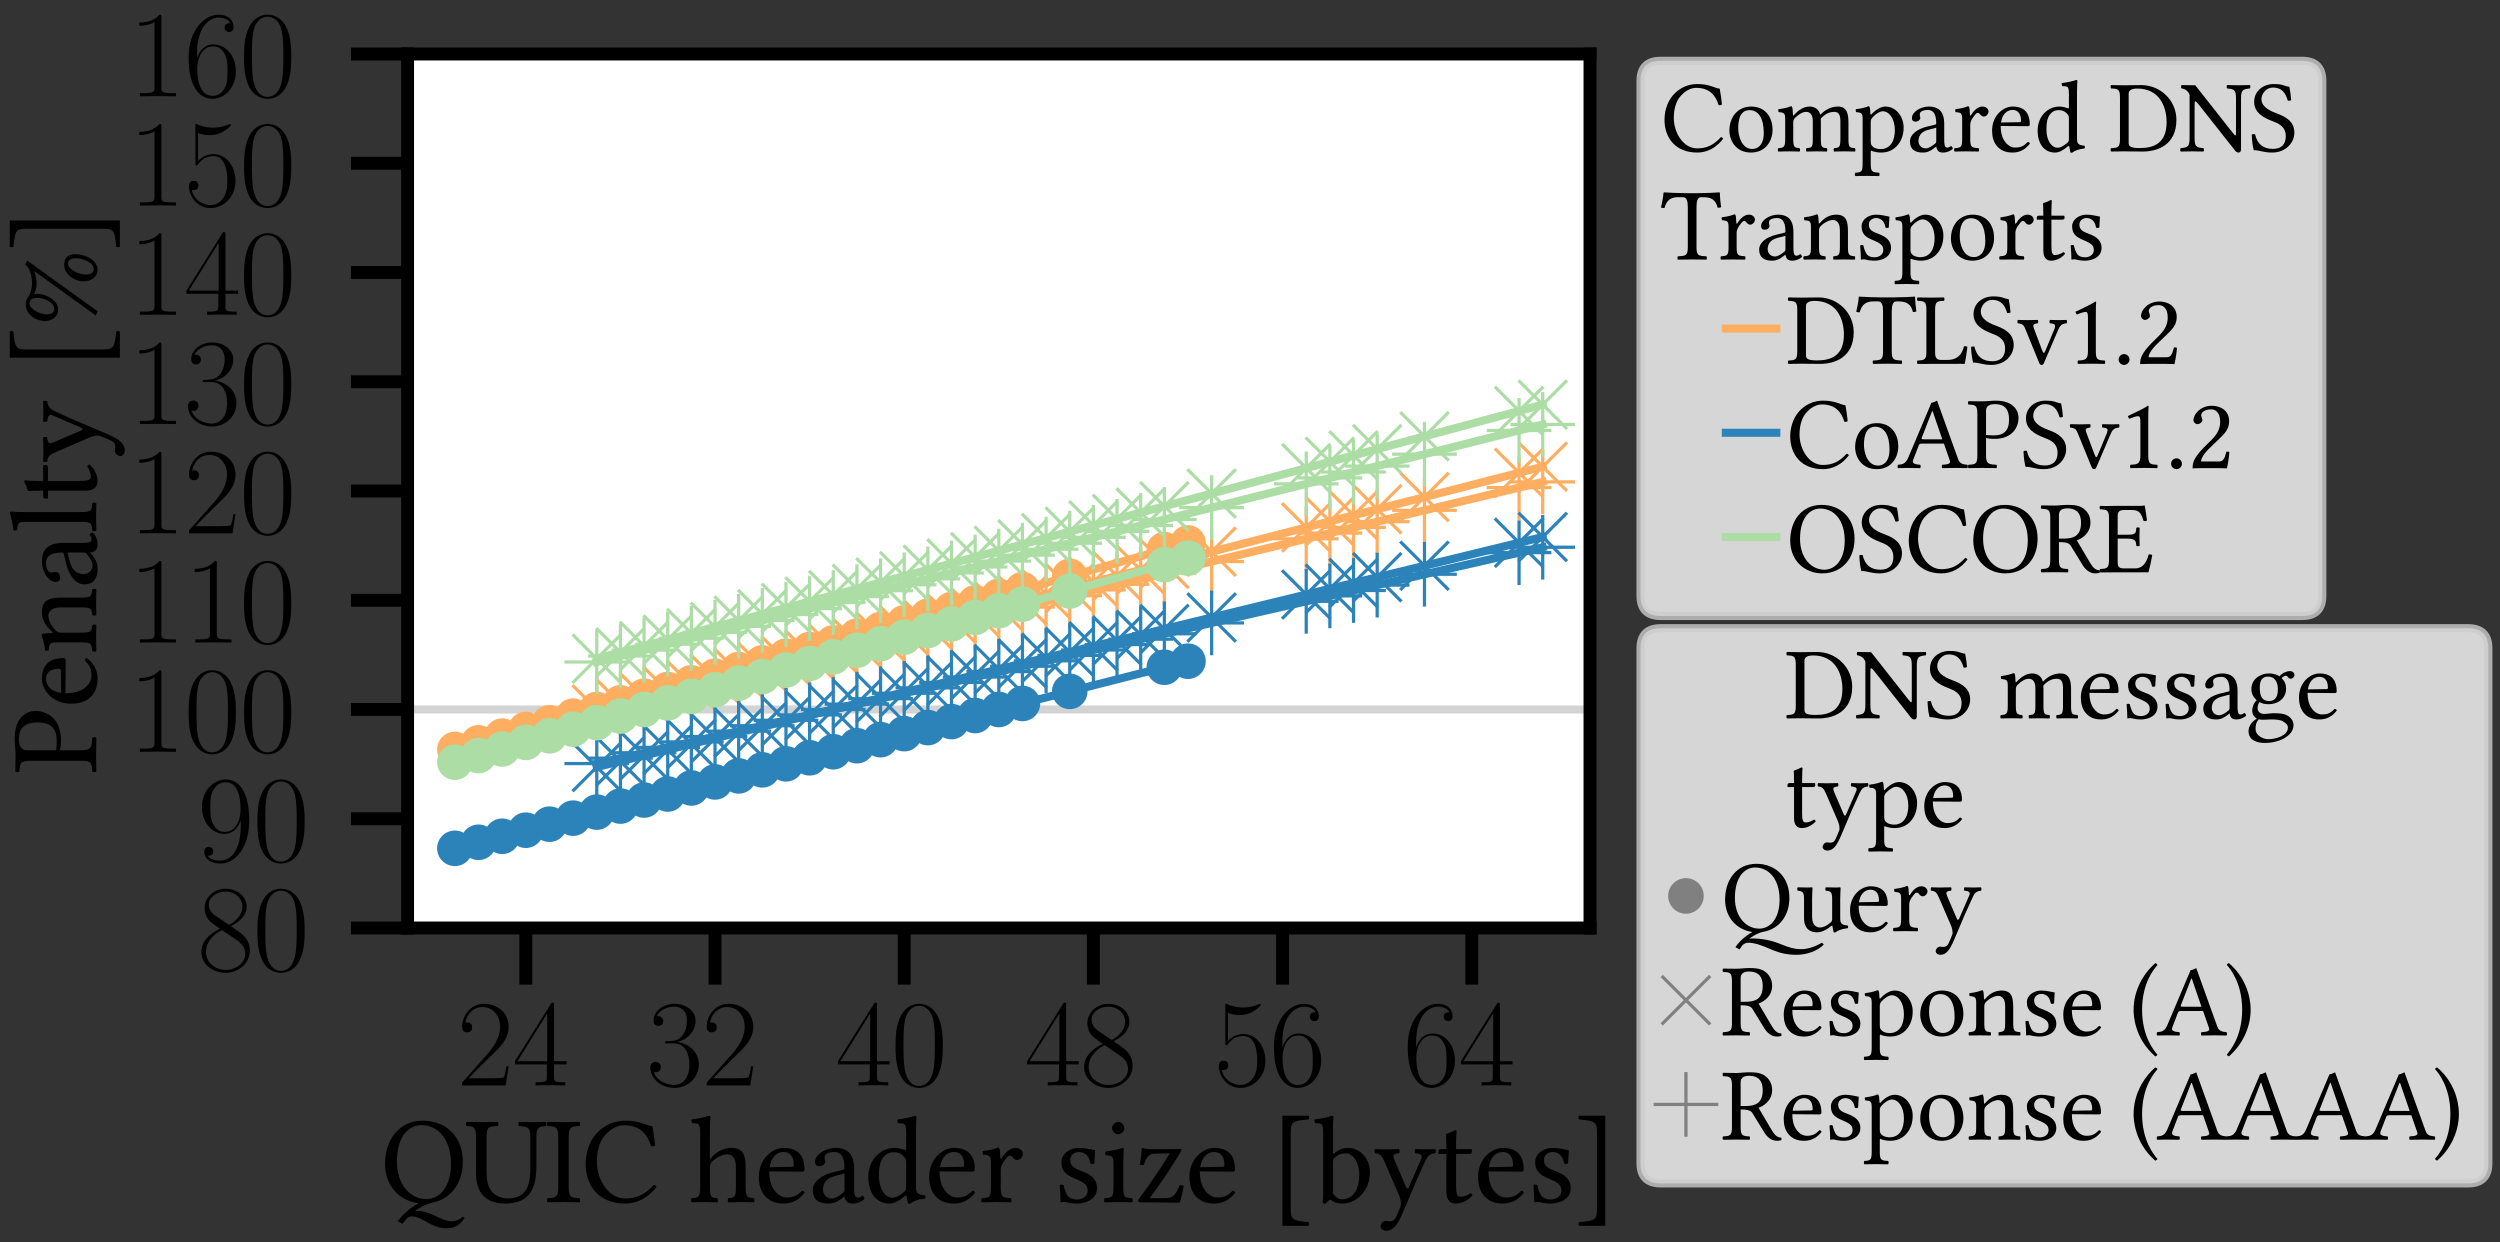 <?xml version="1.0" encoding="utf-8" standalone="no"?>
<!DOCTYPE svg PUBLIC "-//W3C//DTD SVG 1.1//EN"
  "http://www.w3.org/Graphics/SVG/1.1/DTD/svg11.dtd">
<svg xmlns:xlink="http://www.w3.org/1999/xlink" width="154.615pt" height="76.819pt" viewBox="0 0 154.615 76.819" xmlns="http://www.w3.org/2000/svg" version="1.1">
 <rect x="0" y="0" width="154.615" height="76.819" fill="#333333" stroke="none"/>
 <defs>
  <style type="text/css">*{stroke-linejoin: round; stroke-linecap: butt}</style>
 </defs>
 <g id="figure_1">
  <g id="patch_1">
   <path d="M 0 76.819 
L 154.615 76.819 
L 154.615 0 
L 0 0 
L 0 76.819 
z
" style="fill: none"/>
  </g>
  <g id="axes_1">
   <g id="patch_2">
    <path d="M 25.207 57.393 
L 98.336 57.393 
L 98.336 3.339 
L 25.207 3.339 
z
" style="fill: #ffffff"/>
   </g>
   <g id="matplotlib.axis_1">
    <g id="xtick_1">
     <g id="line2d_1">
      <defs>
       <path id="me0c97e8a29" d="M 0 0 
L 0 3.5 
" style="stroke: #000000; stroke-width: 0.8"/>
      </defs>
      <g>
       <use xlink:href="#me0c97e8a29" x="32.52" y="57.393" style="stroke: #000000; stroke-width: 0.8"/>
      </g>
     </g>
     <g id="text_1">
      <!-- $\mathdefault{24}$ -->
      <g transform="translate(28.267 67.13) scale(0.075 -0.075)">
       <defs>
        <path id="CMR17-32" d="M 2669 990 
L 2554 990 
C 2490 537 2438 460 2413 422 
C 2381 371 1920 371 1830 371 
L 602 371 
C 832 620 1280 1073 1824 1596 
C 2214 1966 2669 2400 2669 3033 
C 2669 3788 2067 4224 1395 4224 
C 691 4224 262 3603 262 3027 
C 262 2777 448 2745 525 2745 
C 589 2745 781 2783 781 3007 
C 781 3206 614 3264 525 3264 
C 486 3264 448 3257 422 3244 
C 544 3788 915 4057 1306 4057 
C 1862 4057 2227 3616 2227 3033 
C 2227 2477 1901 1998 1536 1583 
L 262 147 
L 262 0 
L 2515 0 
L 2669 990 
z
" transform="scale(0.016)"/>
        <path id="CMR17-34" d="M 2150 4147 
C 2150 4281 2144 4288 2029 4288 
L 128 1254 
L 128 1088 
L 1779 1088 
L 1779 460 
C 1779 230 1766 166 1318 166 
L 1197 166 
L 1197 0 
C 1402 12 1747 12 1965 12 
C 2182 12 2528 12 2733 0 
L 2733 166 
L 2611 166 
C 2163 166 2150 230 2150 460 
L 2150 1088 
L 2803 1088 
L 2803 1254 
L 2150 1254 
L 2150 4147 
z
M 1798 3723 
L 1798 1254 
L 256 1254 
L 1798 3723 
z
" transform="scale(0.016)"/>
       </defs>
       <use xlink:href="#CMR17-32" transform="scale(0.996)"/>
       <use xlink:href="#CMR17-34" transform="translate(45.69 0) scale(0.996)"/>
      </g>
     </g>
    </g>
    <g id="xtick_2">
     <g id="line2d_2">
      <g>
       <use xlink:href="#me0c97e8a29" x="44.221" y="57.393" style="stroke: #000000; stroke-width: 0.8"/>
      </g>
     </g>
     <g id="text_2">
      <!-- $\mathdefault{32}$ -->
      <g transform="translate(39.968 67.13) scale(0.075 -0.075)">
       <defs>
        <path id="CMR17-33" d="M 1414 2176 
C 1984 2176 2234 1673 2234 1094 
C 2234 322 1824 25 1453 25 
C 1114 25 563 193 390 691 
C 422 678 454 678 486 678 
C 640 678 755 780 755 947 
C 755 1132 614 1216 486 1216 
C 378 1216 211 1164 211 927 
C 211 335 787 -128 1466 -128 
C 2176 -128 2720 432 2720 1087 
C 2720 1718 2208 2176 1600 2246 
C 2086 2347 2554 2776 2554 3353 
C 2554 3856 2048 4224 1472 4224 
C 890 4224 378 3862 378 3347 
C 378 3123 544 3084 627 3084 
C 762 3084 877 3167 877 3334 
C 877 3500 762 3584 627 3584 
C 602 3584 570 3584 544 3571 
C 730 3999 1235 4076 1459 4076 
C 1683 4076 2106 3966 2106 3347 
C 2106 3167 2080 2851 1862 2574 
C 1670 2329 1453 2316 1242 2297 
C 1210 2297 1062 2284 1037 2284 
C 992 2278 966 2272 966 2227 
C 966 2182 973 2176 1101 2176 
L 1414 2176 
z
" transform="scale(0.016)"/>
       </defs>
       <use xlink:href="#CMR17-33" transform="scale(0.996)"/>
       <use xlink:href="#CMR17-32" transform="translate(45.69 0) scale(0.996)"/>
      </g>
     </g>
    </g>
    <g id="xtick_3">
     <g id="line2d_3">
      <g>
       <use xlink:href="#me0c97e8a29" x="55.921" y="57.393" style="stroke: #000000; stroke-width: 0.8"/>
      </g>
     </g>
     <g id="text_3">
      <!-- $\mathdefault{40}$ -->
      <g transform="translate(51.668 67.13) scale(0.075 -0.075)">
       <defs>
        <path id="CMR17-30" d="M 2688 2038 
C 2688 2430 2682 3099 2413 3613 
C 2176 4063 1798 4224 1466 4224 
C 1158 4224 768 4082 525 3620 
C 269 3137 243 2539 243 2038 
C 243 1671 250 1112 448 623 
C 723 -39 1216 -128 1466 -128 
C 1760 -128 2208 -7 2470 604 
C 2662 1048 2688 1568 2688 2038 
z
M 1466 -26 
C 1056 -26 813 328 723 816 
C 653 1196 653 1749 653 2109 
C 653 2604 653 3015 736 3407 
C 858 3954 1216 4121 1466 4121 
C 1728 4121 2067 3947 2189 3420 
C 2272 3054 2278 2623 2278 2109 
C 2278 1691 2278 1176 2202 797 
C 2067 96 1690 -26 1466 -26 
z
" transform="scale(0.016)"/>
       </defs>
       <use xlink:href="#CMR17-34" transform="scale(0.996)"/>
       <use xlink:href="#CMR17-30" transform="translate(45.69 0) scale(0.996)"/>
      </g>
     </g>
    </g>
    <g id="xtick_4">
     <g id="line2d_4">
      <g>
       <use xlink:href="#me0c97e8a29" x="67.622" y="57.393" style="stroke: #000000; stroke-width: 0.8"/>
      </g>
     </g>
     <g id="text_4">
      <!-- $\mathdefault{48}$ -->
      <g transform="translate(63.369 67.13) scale(0.075 -0.075)">
       <defs>
        <path id="CMR17-38" d="M 1741 2289 
C 2144 2494 2554 2803 2554 3298 
C 2554 3884 1990 4224 1472 4224 
C 890 4224 378 3800 378 3215 
C 378 3054 416 2777 666 2533 
C 730 2469 998 2276 1171 2154 
C 883 2006 211 1652 211 945 
C 211 282 838 -128 1459 -128 
C 2144 -128 2720 366 2720 1022 
C 2720 1607 2330 1877 2074 2051 
L 1741 2289 
z
M 902 2855 
C 851 2887 595 3086 595 3388 
C 595 3781 998 4076 1459 4076 
C 1965 4076 2336 3716 2336 3298 
C 2336 2700 1670 2359 1638 2359 
C 1632 2359 1626 2359 1574 2398 
L 902 2855 
z
M 2080 1536 
C 2176 1466 2483 1253 2483 861 
C 2483 385 2010 25 1472 25 
C 890 25 448 443 448 951 
C 448 1459 838 1884 1280 2083 
L 2080 1536 
z
" transform="scale(0.016)"/>
       </defs>
       <use xlink:href="#CMR17-34" transform="scale(0.996)"/>
       <use xlink:href="#CMR17-38" transform="translate(45.69 0) scale(0.996)"/>
      </g>
     </g>
    </g>
    <g id="xtick_5">
     <g id="line2d_5">
      <g>
       <use xlink:href="#me0c97e8a29" x="79.322" y="57.393" style="stroke: #000000; stroke-width: 0.8"/>
      </g>
     </g>
     <g id="text_5">
      <!-- $\mathdefault{56}$ -->
      <g transform="translate(75.069 67.13) scale(0.075 -0.075)">
       <defs>
        <path id="CMR17-35" d="M 730 3750 
C 794 3724 1056 3641 1325 3641 
C 1920 3641 2246 3961 2432 4140 
C 2432 4191 2432 4224 2394 4224 
C 2387 4224 2374 4224 2323 4198 
C 2099 4102 1837 4032 1517 4032 
C 1325 4032 1037 4055 723 4191 
C 653 4224 640 4224 634 4224 
C 602 4224 595 4217 595 4090 
L 595 2231 
C 595 2113 595 2080 659 2080 
C 691 2080 704 2093 736 2139 
C 941 2435 1222 2560 1542 2560 
C 1766 2560 2246 2415 2246 1293 
C 2246 1087 2246 716 2054 422 
C 1894 159 1645 25 1370 25 
C 947 25 518 319 403 812 
C 429 806 480 793 506 793 
C 589 793 749 838 749 1036 
C 749 1209 627 1280 506 1280 
C 358 1280 262 1190 262 1011 
C 262 454 704 -128 1382 -128 
C 2042 -128 2669 441 2669 1267 
C 2669 2054 2170 2662 1549 2662 
C 1222 2662 947 2540 730 2304 
L 730 3750 
z
" transform="scale(0.016)"/>
        <path id="CMR17-36" d="M 678 2198 
C 678 3712 1395 4076 1811 4076 
C 1946 4076 2272 4049 2400 3782 
C 2298 3782 2106 3782 2106 3558 
C 2106 3385 2246 3328 2336 3328 
C 2394 3328 2566 3353 2566 3571 
C 2566 3987 2246 4224 1805 4224 
C 1043 4224 243 3411 243 2011 
C 243 257 966 -128 1478 -128 
C 2099 -128 2688 431 2688 1295 
C 2688 2101 2170 2688 1517 2688 
C 1126 2688 838 2430 678 1979 
L 678 2198 
z
M 1478 25 
C 691 25 691 1212 691 1450 
C 691 1914 909 2585 1504 2585 
C 1613 2585 1926 2585 2138 2140 
C 2253 1889 2253 1624 2253 1302 
C 2253 954 2253 696 2118 438 
C 1978 173 1773 25 1478 25 
z
" transform="scale(0.016)"/>
       </defs>
       <use xlink:href="#CMR17-35" transform="scale(0.996)"/>
       <use xlink:href="#CMR17-36" transform="translate(45.69 0) scale(0.996)"/>
      </g>
     </g>
    </g>
    <g id="xtick_6">
     <g id="line2d_6">
      <g>
       <use xlink:href="#me0c97e8a29" x="91.023" y="57.393" style="stroke: #000000; stroke-width: 0.8"/>
      </g>
     </g>
     <g id="text_6">
      <!-- $\mathdefault{64}$ -->
      <g transform="translate(86.77 67.13) scale(0.075 -0.075)">
       <use xlink:href="#CMR17-36" transform="scale(0.996)"/>
       <use xlink:href="#CMR17-34" transform="translate(45.69 0) scale(0.996)"/>
      </g>
     </g>
    </g>
    <g id="text_7">
     <!-- QUIC header size [bytes] -->
     <g transform="translate(23.53 74.358) scale(0.075 -0.075)">
      <defs>
       <path id="LinLibertineT-51" d="M 2118 3993 
C 2963 3993 3648 3287 3648 1989 
C 3648 840 3098 166 2368 166 
C 1587 166 851 866 851 2099 
C 851 3447 1485 3993 2118 3993 
z
M 4262 2111 
C 4262 3441 3347 4224 2202 4224 
C 960 4224 237 3235 237 1989 
C 237 827 1011 70 1978 -52 
C 1587 -250 1235 -557 1005 -835 
C 960 -881 922 -934 890 -986 
L 1139 -1114 
C 1216 -1005 1299 -907 1382 -815 
C 1472 -750 1555 -730 1606 -730 
C 1875 -730 2112 -855 2362 -999 
C 2662 -1172 2982 -1344 3437 -1344 
C 3840 -1344 4109 -1178 4358 -815 
L 4250 -737 
C 4109 -914 3878 -980 3693 -980 
C 3424 -980 3168 -861 2893 -730 
C 2598 -589 2278 -448 1907 -448 
C 1869 -448 1824 -448 1779 -455 
C 2099 -224 2413 -90 2618 -32 
C 3149 57 3578 333 3866 744 
C 4122 1110 4262 1572 4262 2111 
z
" transform="scale(0.016)"/>
       <path id="LinLibertineT-55" d="M 1101 3363 
C 1101 3897 1197 3929 1690 3948 
C 1728 3987 1728 4121 1690 4160 
C 1389 4153 1075 4147 826 4147 
C 576 4147 314 4153 64 4160 
C 26 4121 26 3987 64 3948 
C 448 3929 557 3897 557 3363 
L 557 1497 
C 557 185 1402 -64 2054 -64 
C 3366 -64 3680 751 3680 1896 
L 3680 3363 
C 3680 3877 3789 3903 4173 3948 
C 4211 3987 4211 4121 4173 4160 
C 3930 4153 3667 4147 3520 4147 
C 3386 4147 3072 4153 2778 4160 
C 2739 4121 2739 3987 2778 3948 
C 3258 3903 3366 3884 3366 3363 
L 3366 1780 
C 3366 1060 3270 198 2189 198 
C 1882 198 1619 314 1427 500 
C 1114 803 1101 1291 1101 1710 
L 1101 3363 
z
" transform="scale(0.016)"/>
       <path id="LinLibertineT-49" d="M 1222 794 
L 1222 3365 
C 1222 3897 1331 3929 1779 3948 
C 1818 3987 1818 4121 1779 4160 
C 1498 4153 1197 4147 947 4147 
C 736 4147 422 4153 122 4160 
C 83 4121 83 3987 122 3948 
C 570 3929 678 3897 678 3365 
L 678 794 
C 678 262 570 230 122 211 
C 83 172 83 38 122 0 
C 410 6 723 12 954 12 
C 1184 12 1491 6 1779 0 
C 1818 38 1818 172 1779 211 
C 1331 230 1222 262 1222 794 
z
" transform="scale(0.016)"/>
       <path id="LinLibertineT-43" d="M 2285 -64 
C 2906 -64 3475 230 3910 802 
C 3878 859 3834 898 3763 898 
C 3309 397 2874 198 2278 198 
C 1414 198 819 1174 819 2112 
C 819 2664 966 3126 1197 3415 
C 1517 3807 1888 3987 2221 3987 
C 3104 3987 3456 3460 3622 2908 
C 3699 2882 3763 2902 3834 2940 
C 3802 3274 3757 3582 3693 3935 
C 3366 3968 3078 4224 2291 4224 
C 1747 4224 1293 4025 915 3679 
C 493 3287 237 2657 237 1990 
C 237 872 909 -64 2285 -64 
z
" transform="scale(0.016)"/>
       <path id="LinLibertineT-68" d="M 1069 1838 
C 1069 1972 1126 2049 1178 2106 
C 1421 2342 1747 2483 1997 2483 
C 2125 2483 2259 2400 2336 2253 
C 2400 2125 2413 1953 2413 1761 
L 2413 791 
C 2413 268 2349 243 2016 211 
C 1984 172 1984 38 2016 0 
C 2195 6 2413 12 2669 12 
C 2925 12 3136 6 3347 0 
C 3379 38 3379 172 3347 211 
C 2989 243 2918 268 2918 791 
L 2918 1742 
C 2918 2093 2893 2406 2746 2598 
C 2637 2739 2438 2816 2214 2816 
C 1901 2816 1517 2732 1126 2298 
C 1107 2272 1062 2208 1062 2298 
L 1069 3728 
C 1069 4140 1094 4408 1094 4408 
C 1094 4458 1069 4480 1011 4480 
C 851 4408 371 4309 115 4288 
C 102 4236 115 4134 154 4096 
C 486 4077 563 4108 563 3576 
L 563 791 
C 563 262 486 236 115 211 
C 77 172 77 38 115 0 
C 326 6 563 12 819 12 
C 1062 12 1274 6 1453 0 
C 1491 38 1491 172 1453 211 
C 1126 236 1069 262 1069 791 
L 1069 1838 
z
" transform="scale(0.016)"/>
       <path id="LinLibertineT-65" d="M 794 1817 
C 915 2546 1363 2604 1517 2604 
C 1760 2604 2048 2469 2048 1927 
C 2048 1869 2022 1836 1952 1836 
L 794 1817 
z
M 2470 598 
C 2234 352 2048 249 1677 249 
C 1446 249 1178 385 979 714 
C 851 928 774 1225 774 1600 
L 2477 1587 
C 2554 1587 2598 1625 2598 1696 
C 2598 2237 2406 2816 1517 2816 
C 960 2816 237 2282 237 1302 
C 237 940 326 592 538 346 
C 755 89 1056 -64 1517 -64 
C 2003 -64 2349 160 2605 495 
C 2586 559 2547 592 2470 598 
z
" transform="scale(0.016)"/>
       <path id="LinLibertineT-61" d="M 1875 1494 
L 1875 647 
C 1875 564 1837 519 1786 480 
C 1619 346 1402 198 1222 198 
C 902 198 762 455 762 654 
C 762 942 896 1237 1370 1359 
L 1875 1494 
z
M 1875 307 
C 1914 108 1984 -64 2304 -64 
C 2547 -64 2778 44 2912 172 
C 2899 249 2874 307 2803 345 
C 2758 307 2650 243 2566 243 
C 2381 243 2374 493 2374 788 
L 2374 1731 
C 2374 2643 1875 2816 1408 2816 
C 883 2816 352 2469 352 2104 
C 352 1950 429 1873 576 1873 
C 762 1873 877 2007 877 2091 
C 877 2136 870 2181 858 2206 
C 851 2226 845 2264 845 2335 
C 845 2534 1114 2604 1357 2604 
C 1574 2604 1875 2495 1875 1770 
C 1875 1725 1856 1699 1837 1693 
L 1286 1558 
C 672 1404 230 1064 230 628 
C 230 102 589 -64 1037 -64 
C 1261 -64 1453 -13 1734 204 
L 1862 307 
L 1875 307 
z
" transform="scale(0.016)"/>
       <path id="LinLibertineT-64" d="M 2208 795 
C 2208 673 2195 621 2106 544 
C 1869 339 1664 236 1504 236 
C 1158 236 800 615 800 1417 
C 800 1879 890 2136 986 2271 
C 1184 2572 1453 2591 1581 2591 
C 1811 2591 1971 2508 2099 2360 
C 2189 2258 2208 2213 2208 2014 
L 2208 795 
z
M 2138 320 
C 2170 345 2227 358 2234 313 
C 2253 160 2304 -64 2304 -64 
C 2355 -84 2387 -77 2426 -64 
C 2566 51 2790 147 3181 192 
C 3219 230 3219 326 3181 364 
C 2771 396 2714 518 2714 833 
L 2714 3728 
C 2714 4140 2739 4408 2739 4408 
C 2739 4458 2714 4480 2656 4480 
C 2496 4408 2016 4309 1760 4288 
C 1747 4236 1760 4134 1798 4096 
C 2131 4077 2208 4108 2208 3576 
L 2208 2764 
C 2208 2719 2195 2707 2150 2707 
C 2125 2707 1862 2816 1651 2816 
C 1229 2816 947 2675 691 2431 
C 416 2155 250 1776 250 1301 
C 250 512 646 -64 1338 -64 
C 1587 -64 1824 64 2138 320 
z
" transform="scale(0.016)"/>
       <path id="LinLibertineT-72" d="M 1126 2298 
C 1114 2553 1107 2719 1075 2783 
C 1062 2816 1050 2835 998 2835 
C 819 2764 653 2707 211 2649 
C 198 2611 211 2508 224 2470 
C 570 2438 640 2406 640 2036 
L 640 791 
C 640 262 563 236 166 211 
C 128 172 128 38 166 0 
C 390 6 640 12 896 12 
C 1152 12 1446 6 1670 0 
C 1709 38 1709 172 1670 211 
C 1222 243 1146 262 1146 791 
L 1146 1679 
C 1146 1844 1222 1991 1299 2106 
C 1370 2208 1517 2419 1594 2419 
C 1651 2419 1709 2406 1760 2336 
C 1805 2272 1882 2189 1990 2189 
C 2144 2189 2291 2349 2291 2508 
C 2291 2630 2176 2816 1907 2816 
C 1606 2816 1344 2534 1197 2285 
C 1158 2215 1126 2266 1126 2298 
z
" transform="scale(0.016)"/>
       <path id="LinLibertineT-73" d="M 307 885 
C 333 570 352 269 352 0 
C 416 12 480 19 512 19 
C 557 19 595 19 640 6 
C 813 -39 986 -64 1222 -64 
C 1581 -64 2240 108 2240 743 
C 2240 1180 1926 1437 1491 1597 
C 1107 1745 851 1841 851 2194 
C 851 2457 1082 2604 1299 2604 
C 1440 2604 1811 2553 1894 2008 
C 1933 1969 2061 1976 2099 2014 
C 2118 2245 2131 2482 2138 2694 
C 1939 2726 1632 2816 1299 2816 
C 826 2816 397 2508 397 2097 
C 397 1629 608 1430 1101 1225 
C 1632 1007 1754 872 1754 596 
C 1754 281 1446 147 1210 147 
C 960 147 819 230 755 301 
C 614 448 544 731 506 891 
C 467 930 346 923 307 885 
z
" transform="scale(0.016)"/>
       <path id="LinLibertineT-69" d="M 576 3852 
C 576 3686 730 3519 883 3519 
C 1062 3519 1216 3692 1216 3827 
C 1216 3980 1082 4160 909 4160 
C 755 4160 576 4006 576 3852 
z
M 1158 785 
L 1158 2040 
C 1158 2356 1184 2769 1184 2769 
C 1184 2796 1152 2816 1101 2816 
C 922 2743 666 2683 224 2624 
C 211 2585 224 2483 237 2444 
C 589 2413 653 2375 653 2015 
L 653 785 
C 653 261 582 242 192 211 
C 154 172 154 38 192 0 
C 403 6 653 12 909 12 
C 1165 12 1408 6 1619 0 
C 1658 38 1658 172 1619 211 
C 1229 236 1158 261 1158 785 
z
" transform="scale(0.016)"/>
       <path id="LinLibertineT-7a" d="M 454 2816 
C 442 2816 416 2790 416 2777 
C 410 2489 378 2264 320 1950 
C 378 1924 454 1911 531 1931 
C 659 2399 858 2508 1050 2515 
L 1869 2534 
C 1434 1802 794 878 294 204 
C 237 128 237 108 237 76 
C 237 32 288 0 384 0 
L 2381 -20 
C 2458 198 2541 532 2586 852 
C 2541 878 2470 891 2394 891 
L 2304 705 
C 2138 365 2010 224 1677 217 
L 826 217 
C 1299 820 1965 1828 2362 2483 
C 2458 2643 2477 2694 2477 2719 
C 2477 2745 2445 2764 2400 2764 
C 2368 2764 2189 2752 2003 2752 
L 832 2752 
C 627 2752 550 2784 454 2816 
z
" transform="scale(0.016)"/>
       <path id="LinLibertineT-5b" d="M 691 -1217 
L 2048 -1217 
C 2086 -1178 2086 -1063 2048 -1024 
C 1165 -955 1120 -859 1120 -306 
L 1120 3576 
C 1120 4129 1171 4224 2048 4288 
C 2086 4326 2086 4441 2048 4480 
L 691 4480 
L 691 -1217 
z
" transform="scale(0.016)"/>
       <path id="LinLibertineT-62" d="M 1114 2328 
C 1280 2476 1472 2534 1658 2534 
C 2048 2534 2368 2059 2368 1437 
C 2368 705 2074 153 1466 153 
C 1267 153 1133 294 1005 455 
L 1005 2059 
C 1005 2194 1030 2258 1114 2328 
z
M 1069 2527 
C 1030 2489 1005 2502 1005 2559 
L 1005 3728 
C 1005 4140 1030 4408 1030 4408 
C 1030 4458 1005 4480 947 4480 
C 787 4408 307 4309 51 4288 
C 38 4236 51 4134 90 4096 
C 422 4077 499 4108 499 3576 
L 499 455 
C 499 204 493 89 474 0 
C 506 -52 538 -77 614 -77 
C 653 -39 717 19 768 76 
C 832 153 870 153 941 96 
C 1088 -26 1280 -64 1504 -64 
C 2157 -64 2918 532 2918 1552 
C 2918 2335 2342 2816 1786 2816 
C 1510 2816 1267 2707 1069 2527 
z
" transform="scale(0.016)"/>
       <path id="LinLibertineT-79" d="M 1306 -1012 
C 1408 -833 1491 -655 1568 -464 
C 2080 765 2368 1420 2701 2133 
C 2829 2400 2918 2502 3219 2540 
C 3258 2579 3258 2713 3219 2752 
C 3091 2745 2944 2739 2765 2739 
C 2573 2739 2374 2745 2182 2752 
C 2144 2713 2144 2579 2182 2540 
C 2387 2521 2592 2483 2490 2254 
L 1856 796 
C 1811 694 1754 675 1702 803 
L 1133 2127 
C 1018 2394 986 2515 1344 2540 
C 1382 2579 1382 2713 1344 2752 
C 1107 2745 851 2739 621 2739 
C 403 2739 230 2745 102 2752 
C 64 2713 64 2579 102 2540 
C 358 2509 442 2451 608 2063 
L 1331 389 
C 1389 262 1485 -31 1421 -209 
C 1344 -419 1267 -598 1171 -795 
C 1101 -922 1011 -980 851 -980 
C 762 -980 736 -960 666 -960 
C 480 -960 384 -1152 384 -1236 
C 384 -1370 512 -1472 685 -1472 
C 819 -1472 1075 -1421 1306 -1012 
z
" transform="scale(0.016)"/>
       <path id="LinLibertineT-74" d="M 275 2752 
C 186 2752 160 2675 160 2623 
L 160 2540 
C 160 2508 166 2502 192 2502 
L 570 2502 
L 570 570 
C 570 115 768 -64 1062 -64 
C 1357 -64 1677 76 1926 358 
C 1914 422 1875 461 1811 467 
C 1645 339 1453 288 1286 288 
C 1114 288 1075 480 1075 878 
L 1075 2502 
L 1741 2502 
C 1805 2502 1894 2527 1894 2585 
L 1894 2713 
C 1894 2739 1875 2752 1843 2752 
L 1075 2752 
L 1075 3001 
C 1075 3417 1101 3673 1101 3673 
C 1101 3712 1082 3731 1050 3731 
C 1024 3731 966 3705 909 3673 
C 838 3635 774 3603 691 3584 
C 614 3558 550 3539 550 3494 
C 550 3417 570 3462 570 2752 
L 275 2752 
z
" transform="scale(0.016)"/>
       <path id="LinLibertineT-5d" d="M 1587 4480 
L 230 4480 
C 192 4441 192 4326 230 4288 
C 1114 4218 1158 4123 1158 3570 
L 1158 -313 
C 1158 -866 1107 -961 230 -1024 
C 192 -1063 192 -1178 230 -1217 
L 1587 -1217 
L 1587 4480 
z
" transform="scale(0.016)"/>
      </defs>
      <use xlink:href="#LinLibertineT-51" transform="scale(0.996)"/>
      <use xlink:href="#LinLibertineT-55" transform="translate(69.938 0) scale(0.996)"/>
      <use xlink:href="#LinLibertineT-49" transform="translate(135.791 0) scale(0.996)"/>
      <use xlink:href="#LinLibertineT-43" transform="translate(165.38 0) scale(0.996)"/>
      <use xlink:href="#LinLibertineT-68" transform="translate(254.645 0) scale(0.996)"/>
      <use xlink:href="#LinLibertineT-65" transform="translate(308.244 0) scale(0.996)"/>
      <use xlink:href="#LinLibertineT-61" transform="translate(352.777 0) scale(0.996)"/>
      <use xlink:href="#LinLibertineT-64" transform="translate(398.306 0) scale(0.996)"/>
      <use xlink:href="#LinLibertineT-65" transform="translate(448.717 0) scale(0.996)"/>
      <use xlink:href="#LinLibertineT-72" transform="translate(493.25 0) scale(0.996)"/>
      <use xlink:href="#LinLibertineT-73" transform="translate(555.218 0) scale(0.996)"/>
      <use xlink:href="#LinLibertineT-69" transform="translate(594.072 0) scale(0.996)"/>
      <use xlink:href="#LinLibertineT-7a" transform="translate(621.071 0) scale(0.996)"/>
      <use xlink:href="#LinLibertineT-65" transform="translate(663.312 0) scale(0.996)"/>
      <use xlink:href="#LinLibertineT-5b" transform="translate(732.752 0) scale(0.996)"/>
      <use xlink:href="#LinLibertineT-62" transform="translate(769.414 0) scale(0.996)"/>
      <use xlink:href="#LinLibertineT-79" transform="translate(818.53 0) scale(0.996)"/>
      <use xlink:href="#LinLibertineT-74" transform="translate(869.838 0) scale(0.996)"/>
      <use xlink:href="#LinLibertineT-65" transform="translate(901.32 0) scale(0.996)"/>
      <use xlink:href="#LinLibertineT-73" transform="translate(945.853 0) scale(0.996)"/>
      <use xlink:href="#LinLibertineT-5d" transform="translate(984.707 0) scale(0.996)"/>
     </g>
    </g>
   </g>
   <g id="matplotlib.axis_2">
    <g id="ytick_1">
     <g id="line2d_7">
      <defs>
       <path id="m784c1494a3" d="M 0 0 
L -3.5 0 
" style="stroke: #000000; stroke-width: 0.8"/>
      </defs>
      <g>
       <use xlink:href="#m784c1494a3" x="25.207" y="57.393" style="stroke: #000000; stroke-width: 0.8"/>
      </g>
     </g>
     <g id="text_8">
      <!-- $\mathdefault{80}$ -->
      <g transform="translate(12.201 60.012) scale(0.075 -0.075)">
       <use xlink:href="#CMR17-38" transform="scale(0.996)"/>
       <use xlink:href="#CMR17-30" transform="translate(45.69 0) scale(0.996)"/>
      </g>
     </g>
    </g>
    <g id="ytick_2">
     <g id="line2d_8">
      <g>
       <use xlink:href="#m784c1494a3" x="25.207" y="50.636" style="stroke: #000000; stroke-width: 0.8"/>
      </g>
     </g>
     <g id="text_9">
      <!-- $\mathdefault{90}$ -->
      <g transform="translate(12.201 53.255) scale(0.075 -0.075)">
       <defs>
        <path id="CMR17-39" d="M 2253 1871 
C 2253 448 1670 25 1190 25 
C 1043 25 685 43 538 281 
C 704 256 826 345 826 505 
C 826 678 685 736 595 736 
C 538 736 365 710 365 492 
C 365 68 742 -128 1203 -128 
C 1939 -128 2688 665 2688 2090 
C 2688 3857 1971 4224 1485 4224 
C 851 4224 243 3664 243 2800 
C 243 2000 762 1408 1414 1408 
C 1952 1408 2189 1910 2253 2122 
L 2253 1871 
z
M 1427 1510 
C 1254 1510 1011 1542 813 1929 
C 678 2181 678 2477 678 2793 
C 678 3174 678 3438 858 3722 
C 947 3857 1114 4076 1485 4076 
C 2240 4076 2240 2909 2240 2651 
C 2240 2193 2035 1510 1427 1510 
z
" transform="scale(0.016)"/>
       </defs>
       <use xlink:href="#CMR17-39" transform="scale(0.996)"/>
       <use xlink:href="#CMR17-30" transform="translate(45.69 0) scale(0.996)"/>
      </g>
     </g>
    </g>
    <g id="ytick_3">
     <g id="line2d_9">
      <g>
       <use xlink:href="#m784c1494a3" x="25.207" y="43.879" style="stroke: #000000; stroke-width: 0.8"/>
      </g>
     </g>
     <g id="text_10">
      <!-- $\mathdefault{100}$ -->
      <g transform="translate(7.948 46.498) scale(0.075 -0.075)">
       <defs>
        <path id="CMR17-31" d="M 1702 4083 
C 1702 4217 1696 4224 1606 4224 
C 1357 3927 979 3833 621 3820 
C 602 3820 570 3820 563 3808 
C 557 3795 557 3782 557 3648 
C 755 3648 1088 3686 1344 3839 
L 1344 467 
C 1344 243 1331 166 781 166 
L 589 166 
L 589 0 
C 896 6 1216 12 1523 12 
C 1830 12 2150 6 2458 0 
L 2458 166 
L 2266 166 
C 1715 166 1702 236 1702 467 
L 1702 4083 
z
" transform="scale(0.016)"/>
       </defs>
       <use xlink:href="#CMR17-31" transform="scale(0.996)"/>
       <use xlink:href="#CMR17-30" transform="translate(45.69 0) scale(0.996)"/>
       <use xlink:href="#CMR17-30" transform="translate(91.381 0) scale(0.996)"/>
      </g>
     </g>
    </g>
    <g id="ytick_4">
     <g id="line2d_10">
      <g>
       <use xlink:href="#m784c1494a3" x="25.207" y="37.123" style="stroke: #000000; stroke-width: 0.8"/>
      </g>
     </g>
     <g id="text_11">
      <!-- $\mathdefault{110}$ -->
      <g transform="translate(7.948 39.741) scale(0.075 -0.075)">
       <use xlink:href="#CMR17-31" transform="scale(0.996)"/>
       <use xlink:href="#CMR17-31" transform="translate(45.69 0) scale(0.996)"/>
       <use xlink:href="#CMR17-30" transform="translate(91.381 0) scale(0.996)"/>
      </g>
     </g>
    </g>
    <g id="ytick_5">
     <g id="line2d_11">
      <g>
       <use xlink:href="#m784c1494a3" x="25.207" y="30.366" style="stroke: #000000; stroke-width: 0.8"/>
      </g>
     </g>
     <g id="text_12">
      <!-- $\mathdefault{120}$ -->
      <g transform="translate(7.948 32.985) scale(0.075 -0.075)">
       <use xlink:href="#CMR17-31" transform="scale(0.996)"/>
       <use xlink:href="#CMR17-32" transform="translate(45.69 0) scale(0.996)"/>
       <use xlink:href="#CMR17-30" transform="translate(91.381 0) scale(0.996)"/>
      </g>
     </g>
    </g>
    <g id="ytick_6">
     <g id="line2d_12">
      <g>
       <use xlink:href="#m784c1494a3" x="25.207" y="23.609" style="stroke: #000000; stroke-width: 0.8"/>
      </g>
     </g>
     <g id="text_13">
      <!-- $\mathdefault{130}$ -->
      <g transform="translate(7.948 26.228) scale(0.075 -0.075)">
       <use xlink:href="#CMR17-31" transform="scale(0.996)"/>
       <use xlink:href="#CMR17-33" transform="translate(45.69 0) scale(0.996)"/>
       <use xlink:href="#CMR17-30" transform="translate(91.381 0) scale(0.996)"/>
      </g>
     </g>
    </g>
    <g id="ytick_7">
     <g id="line2d_13">
      <g>
       <use xlink:href="#m784c1494a3" x="25.207" y="16.852" style="stroke: #000000; stroke-width: 0.8"/>
      </g>
     </g>
     <g id="text_14">
      <!-- $\mathdefault{140}$ -->
      <g transform="translate(7.948 19.471) scale(0.075 -0.075)">
       <use xlink:href="#CMR17-31" transform="scale(0.996)"/>
       <use xlink:href="#CMR17-34" transform="translate(45.69 0) scale(0.996)"/>
       <use xlink:href="#CMR17-30" transform="translate(91.381 0) scale(0.996)"/>
      </g>
     </g>
    </g>
    <g id="ytick_8">
     <g id="line2d_14">
      <g>
       <use xlink:href="#m784c1494a3" x="25.207" y="10.096" style="stroke: #000000; stroke-width: 0.8"/>
      </g>
     </g>
     <g id="text_15">
      <!-- $\mathdefault{150}$ -->
      <g transform="translate(7.948 12.714) scale(0.075 -0.075)">
       <use xlink:href="#CMR17-31" transform="scale(0.996)"/>
       <use xlink:href="#CMR17-35" transform="translate(45.69 0) scale(0.996)"/>
       <use xlink:href="#CMR17-30" transform="translate(91.381 0) scale(0.996)"/>
      </g>
     </g>
    </g>
    <g id="ytick_9">
     <g id="line2d_15">
      <g>
       <use xlink:href="#m784c1494a3" x="25.207" y="3.339" style="stroke: #000000; stroke-width: 0.8"/>
      </g>
     </g>
     <g id="text_16">
      <!-- $\mathdefault{160}$ -->
      <g transform="translate(7.948 5.958) scale(0.075 -0.075)">
       <use xlink:href="#CMR17-31" transform="scale(0.996)"/>
       <use xlink:href="#CMR17-36" transform="translate(45.69 0) scale(0.996)"/>
       <use xlink:href="#CMR17-30" transform="translate(91.381 0) scale(0.996)"/>
      </g>
     </g>
    </g>
    <g id="text_17">
     <!-- Penalty [\%] -->
     <g transform="translate(5.958 47.847) rotate(-90) scale(0.075 -0.075)">
      <defs>
       <path id="LinLibertineT-50" d="M 1210 3591 
C 1210 3779 1306 4006 1766 4006 
C 2208 4006 2650 3857 2650 3033 
C 2650 2333 2317 2048 1696 2048 
C 1536 2048 1280 2060 1210 2080 
L 1210 3591 
z
M 666 3390 
L 666 798 
C 666 262 557 230 109 211 
C 70 172 70 38 109 0 
C 397 6 710 12 941 12 
C 1165 12 1542 6 1862 0 
C 1901 38 1901 172 1862 211 
C 1363 237 1210 262 1210 798 
L 1210 1894 
C 1350 1849 1504 1830 1728 1830 
C 2893 1830 3245 2599 3245 3150 
C 3245 3532 2995 4224 1811 4224 
C 1568 4224 1190 4179 934 4179 
C 698 4179 365 4185 109 4191 
C 70 4153 70 4019 109 3980 
C 557 3960 666 3928 666 3390 
z
" transform="scale(0.016)"/>
       <path id="LinLibertineT-6e" d="M 1178 2298 
C 1139 2253 1101 2240 1101 2298 
C 1094 2470 1082 2719 1050 2783 
C 1037 2816 1024 2835 973 2835 
C 794 2764 627 2707 186 2649 
C 173 2611 186 2508 198 2470 
C 544 2438 614 2406 614 2036 
L 614 791 
C 614 268 550 243 166 211 
C 128 172 128 38 166 0 
C 358 6 614 12 870 12 
C 1126 12 1318 6 1510 0 
C 1549 38 1549 172 1510 211 
C 1184 243 1120 268 1120 791 
L 1120 1838 
C 1120 1972 1178 2049 1229 2106 
C 1472 2342 1760 2483 2010 2483 
C 2138 2483 2272 2400 2349 2253 
C 2413 2125 2426 1953 2426 1761 
L 2426 791 
C 2426 268 2362 243 2029 211 
C 1997 172 1997 38 2029 0 
C 2221 6 2426 12 2682 12 
C 2938 12 3168 6 3360 0 
C 3392 38 3392 172 3360 211 
C 3002 243 2931 268 2931 791 
L 2931 1742 
C 2931 2093 2906 2400 2758 2598 
C 2650 2739 2451 2816 2227 2816 
C 1914 2816 1555 2732 1178 2298 
z
" transform="scale(0.016)"/>
       <path id="LinLibertineT-6c" d="M 608 790 
C 608 262 538 230 147 211 
C 109 172 109 38 147 0 
C 371 6 608 12 864 12 
C 1120 12 1363 6 1574 0 
C 1613 38 1613 172 1574 211 
C 1184 230 1114 262 1114 790 
L 1114 3726 
C 1114 4140 1139 4408 1139 4408 
C 1139 4458 1114 4480 1056 4480 
C 896 4408 416 4309 160 4288 
C 147 4236 160 4134 198 4096 
C 570 4070 608 4051 608 3573 
L 608 790 
z
" transform="scale(0.016)"/>
       <path id="LinLibertineT-25" d="M 2771 547 
C 2771 922 3034 1465 3347 1465 
C 3437 1465 3616 1407 3616 1071 
C 3616 709 3405 134 3053 134 
C 2931 134 2771 211 2771 547 
z
M 2419 644 
C 2419 302 2624 -64 3014 -64 
C 3546 -64 3827 644 3827 1077 
C 3827 1548 3533 1664 3277 1664 
C 2803 1664 2419 1174 2419 644 
z
M 2330 3328 
C 2214 3328 1990 3328 1645 3494 
C 1581 3571 1395 3654 1216 3654 
C 755 3654 365 3193 365 2651 
C 365 2340 557 1977 954 1977 
C 1491 1977 1773 2676 1773 3066 
C 1773 3123 1766 3180 1754 3225 
C 1875 3155 2118 3091 2266 3091 
C 2458 3091 2707 3116 2950 3212 
L 653 32 
L 870 -64 
L 3494 3577 
L 3290 3680 
C 3091 3408 2598 3328 2330 3328 
z
M 710 2566 
C 710 2920 973 3456 1286 3456 
C 1402 3456 1562 3381 1562 3060 
C 1562 2706 1344 2176 992 2176 
C 877 2176 710 2249 710 2566 
z
" transform="scale(0.016)"/>
      </defs>
      <use xlink:href="#LinLibertineT-50" transform="scale(0.996)"/>
      <use xlink:href="#LinLibertineT-65" transform="translate(53.898 0) scale(0.996)"/>
      <use xlink:href="#LinLibertineT-6e" transform="translate(98.431 0) scale(0.996)"/>
      <use xlink:href="#LinLibertineT-61" transform="translate(152.428 0) scale(0.996)"/>
      <use xlink:href="#LinLibertineT-6c" transform="translate(197.958 0) scale(0.996)"/>
      <use xlink:href="#LinLibertineT-74" transform="translate(224.259 0) scale(0.996)"/>
      <use xlink:href="#LinLibertineT-79" transform="translate(255.741 0) scale(0.996)"/>
      <use xlink:href="#LinLibertineT-5b" transform="translate(331.955 0) scale(0.996)"/>
      <use xlink:href="#LinLibertineT-25" transform="translate(367.422 0) scale(0.996)"/>
      <use xlink:href="#LinLibertineT-5d" transform="translate(430.884 0) scale(0.996)"/>
     </g>
    </g>
   </g>
   <g id="LineCollection_1">
    <path d="M 23.745 43.879 
L 99.798 43.879 
" clip-path="url(#pa498e9fba3)" style="fill: none; stroke: #d3d3d3; stroke-width: 0.5"/>
   </g>
   <g id="line2d_16">
    <path d="M 28.133 46.351 
L 29.595 45.939 
L 31.058 45.527 
L 32.52 45.115 
L 33.983 44.703 
L 35.445 44.291 
L 36.908 43.879 
L 38.371 43.467 
L 39.833 43.055 
L 41.296 42.643 
L 42.758 42.231 
L 44.221 41.819 
L 45.683 41.407 
L 47.146 40.995 
L 48.609 40.583 
L 50.071 40.171 
L 51.534 39.759 
L 52.996 39.347 
L 54.459 38.935 
L 55.921 38.523 
L 57.384 38.111 
L 58.846 37.699 
L 60.309 37.287 
L 61.772 36.875 
L 63.234 36.463 
L 66.159 35.639 
L 72.01 33.991 
L 73.472 33.579 
" clip-path="url(#pa498e9fba3)" style="fill: none; stroke: #fdae61; stroke-width: 0.5; stroke-linecap: square"/>
    <defs>
     <path id="m553222f47e" d="M 0 1 
C 0.265 1 0.52 0.895 0.707 0.707 
C 0.895 0.52 1 0.265 1 0 
C 1 -0.265 0.895 -0.52 0.707 -0.707 
C 0.52 -0.895 0.265 -1 0 -1 
C -0.265 -1 -0.52 -0.895 -0.707 -0.707 
C -0.895 -0.52 -1 -0.265 -1 0 
C -1 0.265 -0.895 0.52 -0.707 0.707 
C -0.52 0.895 -0.265 1 0 1 
z
" style="stroke: #fdae61; stroke-width: 0.2"/>
    </defs>
    <g clip-path="url(#pa498e9fba3)">
     <use xlink:href="#m553222f47e" x="28.133" y="46.351" style="fill: #fdae61; stroke: #fdae61; stroke-width: 0.2"/>
     <use xlink:href="#m553222f47e" x="29.595" y="45.939" style="fill: #fdae61; stroke: #fdae61; stroke-width: 0.2"/>
     <use xlink:href="#m553222f47e" x="31.058" y="45.527" style="fill: #fdae61; stroke: #fdae61; stroke-width: 0.2"/>
     <use xlink:href="#m553222f47e" x="32.52" y="45.115" style="fill: #fdae61; stroke: #fdae61; stroke-width: 0.2"/>
     <use xlink:href="#m553222f47e" x="33.983" y="44.703" style="fill: #fdae61; stroke: #fdae61; stroke-width: 0.2"/>
     <use xlink:href="#m553222f47e" x="35.445" y="44.291" style="fill: #fdae61; stroke: #fdae61; stroke-width: 0.2"/>
     <use xlink:href="#m553222f47e" x="36.908" y="43.879" style="fill: #fdae61; stroke: #fdae61; stroke-width: 0.2"/>
     <use xlink:href="#m553222f47e" x="38.371" y="43.467" style="fill: #fdae61; stroke: #fdae61; stroke-width: 0.2"/>
     <use xlink:href="#m553222f47e" x="39.833" y="43.055" style="fill: #fdae61; stroke: #fdae61; stroke-width: 0.2"/>
     <use xlink:href="#m553222f47e" x="41.296" y="42.643" style="fill: #fdae61; stroke: #fdae61; stroke-width: 0.2"/>
     <use xlink:href="#m553222f47e" x="42.758" y="42.231" style="fill: #fdae61; stroke: #fdae61; stroke-width: 0.2"/>
     <use xlink:href="#m553222f47e" x="44.221" y="41.819" style="fill: #fdae61; stroke: #fdae61; stroke-width: 0.2"/>
     <use xlink:href="#m553222f47e" x="45.683" y="41.407" style="fill: #fdae61; stroke: #fdae61; stroke-width: 0.2"/>
     <use xlink:href="#m553222f47e" x="47.146" y="40.995" style="fill: #fdae61; stroke: #fdae61; stroke-width: 0.2"/>
     <use xlink:href="#m553222f47e" x="48.609" y="40.583" style="fill: #fdae61; stroke: #fdae61; stroke-width: 0.2"/>
     <use xlink:href="#m553222f47e" x="50.071" y="40.171" style="fill: #fdae61; stroke: #fdae61; stroke-width: 0.2"/>
     <use xlink:href="#m553222f47e" x="51.534" y="39.759" style="fill: #fdae61; stroke: #fdae61; stroke-width: 0.2"/>
     <use xlink:href="#m553222f47e" x="52.996" y="39.347" style="fill: #fdae61; stroke: #fdae61; stroke-width: 0.2"/>
     <use xlink:href="#m553222f47e" x="54.459" y="38.935" style="fill: #fdae61; stroke: #fdae61; stroke-width: 0.2"/>
     <use xlink:href="#m553222f47e" x="55.921" y="38.523" style="fill: #fdae61; stroke: #fdae61; stroke-width: 0.2"/>
     <use xlink:href="#m553222f47e" x="57.384" y="38.111" style="fill: #fdae61; stroke: #fdae61; stroke-width: 0.2"/>
     <use xlink:href="#m553222f47e" x="58.846" y="37.699" style="fill: #fdae61; stroke: #fdae61; stroke-width: 0.2"/>
     <use xlink:href="#m553222f47e" x="60.309" y="37.287" style="fill: #fdae61; stroke: #fdae61; stroke-width: 0.2"/>
     <use xlink:href="#m553222f47e" x="61.772" y="36.875" style="fill: #fdae61; stroke: #fdae61; stroke-width: 0.2"/>
     <use xlink:href="#m553222f47e" x="63.234" y="36.463" style="fill: #fdae61; stroke: #fdae61; stroke-width: 0.2"/>
     <use xlink:href="#m553222f47e" x="66.159" y="35.639" style="fill: #fdae61; stroke: #fdae61; stroke-width: 0.2"/>
     <use xlink:href="#m553222f47e" x="72.01" y="33.991" style="fill: #fdae61; stroke: #fdae61; stroke-width: 0.2"/>
     <use xlink:href="#m553222f47e" x="73.472" y="33.579" style="fill: #fdae61; stroke: #fdae61; stroke-width: 0.2"/>
    </g>
   </g>
   <g id="line2d_17">
    <path d="M 36.908 43.879 
L 38.371 43.504 
L 39.833 43.129 
L 41.296 42.753 
L 42.758 42.378 
L 44.221 42.002 
L 45.683 41.627 
L 47.146 41.252 
L 48.609 40.876 
L 50.071 40.501 
L 51.534 40.126 
L 52.996 39.75 
L 54.459 39.375 
L 55.921 38.999 
L 57.384 38.624 
L 58.846 38.249 
L 60.309 37.873 
L 61.772 37.498 
L 63.234 37.123 
L 64.697 36.747 
L 66.159 36.372 
L 67.622 35.996 
L 69.084 35.621 
L 70.547 35.246 
L 72.01 34.87 
L 74.935 34.12 
L 80.785 32.618 
L 82.248 32.243 
L 83.71 31.867 
L 85.173 31.492 
L 88.098 30.741 
L 93.948 29.24 
L 95.411 28.864 
" clip-path="url(#pa498e9fba3)" style="fill: none; stroke: #fdae61; stroke-width: 0.5; stroke-linecap: square"/>
    <defs>
     <path id="mcb310f8565" d="M -1.5 1.5 
L 1.5 -1.5 
M -1.5 -1.5 
L 1.5 1.5 
" style="stroke: #fdae61; stroke-width: 0.2"/>
    </defs>
    <g clip-path="url(#pa498e9fba3)">
     <use xlink:href="#mcb310f8565" x="36.908" y="43.879" style="fill: #fdae61; stroke: #fdae61; stroke-width: 0.2"/>
     <use xlink:href="#mcb310f8565" x="38.371" y="43.504" style="fill: #fdae61; stroke: #fdae61; stroke-width: 0.2"/>
     <use xlink:href="#mcb310f8565" x="39.833" y="43.129" style="fill: #fdae61; stroke: #fdae61; stroke-width: 0.2"/>
     <use xlink:href="#mcb310f8565" x="41.296" y="42.753" style="fill: #fdae61; stroke: #fdae61; stroke-width: 0.2"/>
     <use xlink:href="#mcb310f8565" x="42.758" y="42.378" style="fill: #fdae61; stroke: #fdae61; stroke-width: 0.2"/>
     <use xlink:href="#mcb310f8565" x="44.221" y="42.002" style="fill: #fdae61; stroke: #fdae61; stroke-width: 0.2"/>
     <use xlink:href="#mcb310f8565" x="45.683" y="41.627" style="fill: #fdae61; stroke: #fdae61; stroke-width: 0.2"/>
     <use xlink:href="#mcb310f8565" x="47.146" y="41.252" style="fill: #fdae61; stroke: #fdae61; stroke-width: 0.2"/>
     <use xlink:href="#mcb310f8565" x="48.609" y="40.876" style="fill: #fdae61; stroke: #fdae61; stroke-width: 0.2"/>
     <use xlink:href="#mcb310f8565" x="50.071" y="40.501" style="fill: #fdae61; stroke: #fdae61; stroke-width: 0.2"/>
     <use xlink:href="#mcb310f8565" x="51.534" y="40.126" style="fill: #fdae61; stroke: #fdae61; stroke-width: 0.2"/>
     <use xlink:href="#mcb310f8565" x="52.996" y="39.75" style="fill: #fdae61; stroke: #fdae61; stroke-width: 0.2"/>
     <use xlink:href="#mcb310f8565" x="54.459" y="39.375" style="fill: #fdae61; stroke: #fdae61; stroke-width: 0.2"/>
     <use xlink:href="#mcb310f8565" x="55.921" y="38.999" style="fill: #fdae61; stroke: #fdae61; stroke-width: 0.2"/>
     <use xlink:href="#mcb310f8565" x="57.384" y="38.624" style="fill: #fdae61; stroke: #fdae61; stroke-width: 0.2"/>
     <use xlink:href="#mcb310f8565" x="58.846" y="38.249" style="fill: #fdae61; stroke: #fdae61; stroke-width: 0.2"/>
     <use xlink:href="#mcb310f8565" x="60.309" y="37.873" style="fill: #fdae61; stroke: #fdae61; stroke-width: 0.2"/>
     <use xlink:href="#mcb310f8565" x="61.772" y="37.498" style="fill: #fdae61; stroke: #fdae61; stroke-width: 0.2"/>
     <use xlink:href="#mcb310f8565" x="63.234" y="37.123" style="fill: #fdae61; stroke: #fdae61; stroke-width: 0.2"/>
     <use xlink:href="#mcb310f8565" x="64.697" y="36.747" style="fill: #fdae61; stroke: #fdae61; stroke-width: 0.2"/>
     <use xlink:href="#mcb310f8565" x="66.159" y="36.372" style="fill: #fdae61; stroke: #fdae61; stroke-width: 0.2"/>
     <use xlink:href="#mcb310f8565" x="67.622" y="35.996" style="fill: #fdae61; stroke: #fdae61; stroke-width: 0.2"/>
     <use xlink:href="#mcb310f8565" x="69.084" y="35.621" style="fill: #fdae61; stroke: #fdae61; stroke-width: 0.2"/>
     <use xlink:href="#mcb310f8565" x="70.547" y="35.246" style="fill: #fdae61; stroke: #fdae61; stroke-width: 0.2"/>
     <use xlink:href="#mcb310f8565" x="72.01" y="34.87" style="fill: #fdae61; stroke: #fdae61; stroke-width: 0.2"/>
     <use xlink:href="#mcb310f8565" x="74.935" y="34.12" style="fill: #fdae61; stroke: #fdae61; stroke-width: 0.2"/>
     <use xlink:href="#mcb310f8565" x="80.785" y="32.618" style="fill: #fdae61; stroke: #fdae61; stroke-width: 0.2"/>
     <use xlink:href="#mcb310f8565" x="82.248" y="32.243" style="fill: #fdae61; stroke: #fdae61; stroke-width: 0.2"/>
     <use xlink:href="#mcb310f8565" x="83.71" y="31.867" style="fill: #fdae61; stroke: #fdae61; stroke-width: 0.2"/>
     <use xlink:href="#mcb310f8565" x="85.173" y="31.492" style="fill: #fdae61; stroke: #fdae61; stroke-width: 0.2"/>
     <use xlink:href="#mcb310f8565" x="88.098" y="30.741" style="fill: #fdae61; stroke: #fdae61; stroke-width: 0.2"/>
     <use xlink:href="#mcb310f8565" x="93.948" y="29.24" style="fill: #fdae61; stroke: #fdae61; stroke-width: 0.2"/>
     <use xlink:href="#mcb310f8565" x="95.411" y="28.864" style="fill: #fdae61; stroke: #fdae61; stroke-width: 0.2"/>
    </g>
   </g>
   <g id="line2d_18">
    <path d="M 36.908 43.879 
L 38.371 43.527 
L 39.833 43.175 
L 41.296 42.824 
L 42.758 42.472 
L 44.221 42.12 
L 45.683 41.768 
L 47.146 41.416 
L 48.609 41.064 
L 50.071 40.712 
L 51.534 40.36 
L 52.996 40.008 
L 54.459 39.656 
L 55.921 39.304 
L 57.384 38.953 
L 58.846 38.601 
L 60.309 38.249 
L 61.772 37.897 
L 63.234 37.545 
L 64.697 37.193 
L 66.159 36.841 
L 67.622 36.489 
L 69.084 36.137 
L 70.547 35.785 
L 72.01 35.433 
L 74.935 34.73 
L 80.785 33.322 
L 82.248 32.97 
L 83.71 32.618 
L 85.173 32.266 
L 88.098 31.562 
L 93.948 30.155 
L 95.411 29.803 
" clip-path="url(#pa498e9fba3)" style="fill: none; stroke: #fdae61; stroke-width: 0.5; stroke-linecap: square"/>
    <defs>
     <path id="mf36f9709f9" d="M -2 0 
L 2 0 
M 0 2 
L 0 -2 
" style="stroke: #fdae61; stroke-width: 0.2"/>
    </defs>
    <g clip-path="url(#pa498e9fba3)">
     <use xlink:href="#mf36f9709f9" x="36.908" y="43.879" style="fill: #fdae61; stroke: #fdae61; stroke-width: 0.2"/>
     <use xlink:href="#mf36f9709f9" x="38.371" y="43.527" style="fill: #fdae61; stroke: #fdae61; stroke-width: 0.2"/>
     <use xlink:href="#mf36f9709f9" x="39.833" y="43.175" style="fill: #fdae61; stroke: #fdae61; stroke-width: 0.2"/>
     <use xlink:href="#mf36f9709f9" x="41.296" y="42.824" style="fill: #fdae61; stroke: #fdae61; stroke-width: 0.2"/>
     <use xlink:href="#mf36f9709f9" x="42.758" y="42.472" style="fill: #fdae61; stroke: #fdae61; stroke-width: 0.2"/>
     <use xlink:href="#mf36f9709f9" x="44.221" y="42.12" style="fill: #fdae61; stroke: #fdae61; stroke-width: 0.2"/>
     <use xlink:href="#mf36f9709f9" x="45.683" y="41.768" style="fill: #fdae61; stroke: #fdae61; stroke-width: 0.2"/>
     <use xlink:href="#mf36f9709f9" x="47.146" y="41.416" style="fill: #fdae61; stroke: #fdae61; stroke-width: 0.2"/>
     <use xlink:href="#mf36f9709f9" x="48.609" y="41.064" style="fill: #fdae61; stroke: #fdae61; stroke-width: 0.2"/>
     <use xlink:href="#mf36f9709f9" x="50.071" y="40.712" style="fill: #fdae61; stroke: #fdae61; stroke-width: 0.2"/>
     <use xlink:href="#mf36f9709f9" x="51.534" y="40.36" style="fill: #fdae61; stroke: #fdae61; stroke-width: 0.2"/>
     <use xlink:href="#mf36f9709f9" x="52.996" y="40.008" style="fill: #fdae61; stroke: #fdae61; stroke-width: 0.2"/>
     <use xlink:href="#mf36f9709f9" x="54.459" y="39.656" style="fill: #fdae61; stroke: #fdae61; stroke-width: 0.2"/>
     <use xlink:href="#mf36f9709f9" x="55.921" y="39.304" style="fill: #fdae61; stroke: #fdae61; stroke-width: 0.2"/>
     <use xlink:href="#mf36f9709f9" x="57.384" y="38.953" style="fill: #fdae61; stroke: #fdae61; stroke-width: 0.2"/>
     <use xlink:href="#mf36f9709f9" x="58.846" y="38.601" style="fill: #fdae61; stroke: #fdae61; stroke-width: 0.2"/>
     <use xlink:href="#mf36f9709f9" x="60.309" y="38.249" style="fill: #fdae61; stroke: #fdae61; stroke-width: 0.2"/>
     <use xlink:href="#mf36f9709f9" x="61.772" y="37.897" style="fill: #fdae61; stroke: #fdae61; stroke-width: 0.2"/>
     <use xlink:href="#mf36f9709f9" x="63.234" y="37.545" style="fill: #fdae61; stroke: #fdae61; stroke-width: 0.2"/>
     <use xlink:href="#mf36f9709f9" x="64.697" y="37.193" style="fill: #fdae61; stroke: #fdae61; stroke-width: 0.2"/>
     <use xlink:href="#mf36f9709f9" x="66.159" y="36.841" style="fill: #fdae61; stroke: #fdae61; stroke-width: 0.2"/>
     <use xlink:href="#mf36f9709f9" x="67.622" y="36.489" style="fill: #fdae61; stroke: #fdae61; stroke-width: 0.2"/>
     <use xlink:href="#mf36f9709f9" x="69.084" y="36.137" style="fill: #fdae61; stroke: #fdae61; stroke-width: 0.2"/>
     <use xlink:href="#mf36f9709f9" x="70.547" y="35.785" style="fill: #fdae61; stroke: #fdae61; stroke-width: 0.2"/>
     <use xlink:href="#mf36f9709f9" x="72.01" y="35.433" style="fill: #fdae61; stroke: #fdae61; stroke-width: 0.2"/>
     <use xlink:href="#mf36f9709f9" x="74.935" y="34.73" style="fill: #fdae61; stroke: #fdae61; stroke-width: 0.2"/>
     <use xlink:href="#mf36f9709f9" x="80.785" y="33.322" style="fill: #fdae61; stroke: #fdae61; stroke-width: 0.2"/>
     <use xlink:href="#mf36f9709f9" x="82.248" y="32.97" style="fill: #fdae61; stroke: #fdae61; stroke-width: 0.2"/>
     <use xlink:href="#mf36f9709f9" x="83.71" y="32.618" style="fill: #fdae61; stroke: #fdae61; stroke-width: 0.2"/>
     <use xlink:href="#mf36f9709f9" x="85.173" y="32.266" style="fill: #fdae61; stroke: #fdae61; stroke-width: 0.2"/>
     <use xlink:href="#mf36f9709f9" x="88.098" y="31.562" style="fill: #fdae61; stroke: #fdae61; stroke-width: 0.2"/>
     <use xlink:href="#mf36f9709f9" x="93.948" y="30.155" style="fill: #fdae61; stroke: #fdae61; stroke-width: 0.2"/>
     <use xlink:href="#mf36f9709f9" x="95.411" y="29.803" style="fill: #fdae61; stroke: #fdae61; stroke-width: 0.2"/>
    </g>
   </g>
   <g id="line2d_19">
    <path d="M 28.133 52.465 
L 29.595 52.092 
L 31.058 51.719 
L 32.52 51.345 
L 33.983 50.972 
L 35.445 50.599 
L 36.908 50.225 
L 38.371 49.852 
L 39.833 49.479 
L 41.296 49.106 
L 42.758 48.732 
L 44.221 48.359 
L 45.683 47.986 
L 47.146 47.612 
L 48.609 47.239 
L 50.071 46.866 
L 51.534 46.492 
L 52.996 46.119 
L 54.459 45.746 
L 55.921 45.373 
L 57.384 44.999 
L 58.846 44.626 
L 60.309 44.253 
L 61.772 43.879 
L 63.234 43.506 
L 66.159 42.759 
L 72.01 41.266 
L 73.472 40.893 
" clip-path="url(#pa498e9fba3)" style="fill: none; stroke: #2b83ba; stroke-width: 0.5; stroke-linecap: square"/>
    <defs>
     <path id="m2c4f66a7d5" d="M 0 1 
C 0.265 1 0.52 0.895 0.707 0.707 
C 0.895 0.52 1 0.265 1 0 
C 1 -0.265 0.895 -0.52 0.707 -0.707 
C 0.52 -0.895 0.265 -1 0 -1 
C -0.265 -1 -0.52 -0.895 -0.707 -0.707 
C -0.895 -0.52 -1 -0.265 -1 0 
C -1 0.265 -0.895 0.52 -0.707 0.707 
C -0.52 0.895 -0.265 1 0 1 
z
" style="stroke: #2b83ba; stroke-width: 0.2"/>
    </defs>
    <g clip-path="url(#pa498e9fba3)">
     <use xlink:href="#m2c4f66a7d5" x="28.133" y="52.465" style="fill: #2b83ba; stroke: #2b83ba; stroke-width: 0.2"/>
     <use xlink:href="#m2c4f66a7d5" x="29.595" y="52.092" style="fill: #2b83ba; stroke: #2b83ba; stroke-width: 0.2"/>
     <use xlink:href="#m2c4f66a7d5" x="31.058" y="51.719" style="fill: #2b83ba; stroke: #2b83ba; stroke-width: 0.2"/>
     <use xlink:href="#m2c4f66a7d5" x="32.52" y="51.345" style="fill: #2b83ba; stroke: #2b83ba; stroke-width: 0.2"/>
     <use xlink:href="#m2c4f66a7d5" x="33.983" y="50.972" style="fill: #2b83ba; stroke: #2b83ba; stroke-width: 0.2"/>
     <use xlink:href="#m2c4f66a7d5" x="35.445" y="50.599" style="fill: #2b83ba; stroke: #2b83ba; stroke-width: 0.2"/>
     <use xlink:href="#m2c4f66a7d5" x="36.908" y="50.225" style="fill: #2b83ba; stroke: #2b83ba; stroke-width: 0.2"/>
     <use xlink:href="#m2c4f66a7d5" x="38.371" y="49.852" style="fill: #2b83ba; stroke: #2b83ba; stroke-width: 0.2"/>
     <use xlink:href="#m2c4f66a7d5" x="39.833" y="49.479" style="fill: #2b83ba; stroke: #2b83ba; stroke-width: 0.2"/>
     <use xlink:href="#m2c4f66a7d5" x="41.296" y="49.106" style="fill: #2b83ba; stroke: #2b83ba; stroke-width: 0.2"/>
     <use xlink:href="#m2c4f66a7d5" x="42.758" y="48.732" style="fill: #2b83ba; stroke: #2b83ba; stroke-width: 0.2"/>
     <use xlink:href="#m2c4f66a7d5" x="44.221" y="48.359" style="fill: #2b83ba; stroke: #2b83ba; stroke-width: 0.2"/>
     <use xlink:href="#m2c4f66a7d5" x="45.683" y="47.986" style="fill: #2b83ba; stroke: #2b83ba; stroke-width: 0.2"/>
     <use xlink:href="#m2c4f66a7d5" x="47.146" y="47.612" style="fill: #2b83ba; stroke: #2b83ba; stroke-width: 0.2"/>
     <use xlink:href="#m2c4f66a7d5" x="48.609" y="47.239" style="fill: #2b83ba; stroke: #2b83ba; stroke-width: 0.2"/>
     <use xlink:href="#m2c4f66a7d5" x="50.071" y="46.866" style="fill: #2b83ba; stroke: #2b83ba; stroke-width: 0.2"/>
     <use xlink:href="#m2c4f66a7d5" x="51.534" y="46.492" style="fill: #2b83ba; stroke: #2b83ba; stroke-width: 0.2"/>
     <use xlink:href="#m2c4f66a7d5" x="52.996" y="46.119" style="fill: #2b83ba; stroke: #2b83ba; stroke-width: 0.2"/>
     <use xlink:href="#m2c4f66a7d5" x="54.459" y="45.746" style="fill: #2b83ba; stroke: #2b83ba; stroke-width: 0.2"/>
     <use xlink:href="#m2c4f66a7d5" x="55.921" y="45.373" style="fill: #2b83ba; stroke: #2b83ba; stroke-width: 0.2"/>
     <use xlink:href="#m2c4f66a7d5" x="57.384" y="44.999" style="fill: #2b83ba; stroke: #2b83ba; stroke-width: 0.2"/>
     <use xlink:href="#m2c4f66a7d5" x="58.846" y="44.626" style="fill: #2b83ba; stroke: #2b83ba; stroke-width: 0.2"/>
     <use xlink:href="#m2c4f66a7d5" x="60.309" y="44.253" style="fill: #2b83ba; stroke: #2b83ba; stroke-width: 0.2"/>
     <use xlink:href="#m2c4f66a7d5" x="61.772" y="43.879" style="fill: #2b83ba; stroke: #2b83ba; stroke-width: 0.2"/>
     <use xlink:href="#m2c4f66a7d5" x="63.234" y="43.506" style="fill: #2b83ba; stroke: #2b83ba; stroke-width: 0.2"/>
     <use xlink:href="#m2c4f66a7d5" x="66.159" y="42.759" style="fill: #2b83ba; stroke: #2b83ba; stroke-width: 0.2"/>
     <use xlink:href="#m2c4f66a7d5" x="72.01" y="41.266" style="fill: #2b83ba; stroke: #2b83ba; stroke-width: 0.2"/>
     <use xlink:href="#m2c4f66a7d5" x="73.472" y="40.893" style="fill: #2b83ba; stroke: #2b83ba; stroke-width: 0.2"/>
    </g>
   </g>
   <g id="line2d_20">
    <path d="M 36.908 47.435 
L 38.371 47.08 
L 39.833 46.724 
L 41.296 46.369 
L 42.758 46.013 
L 44.221 45.657 
L 45.683 45.302 
L 47.146 44.946 
L 48.609 44.591 
L 50.071 44.235 
L 51.534 43.879 
L 52.996 43.524 
L 54.459 43.168 
L 55.921 42.812 
L 57.384 42.457 
L 58.846 42.101 
L 60.309 41.746 
L 61.772 41.39 
L 63.234 41.034 
L 64.697 40.679 
L 66.159 40.323 
L 67.622 39.968 
L 69.084 39.612 
L 70.547 39.256 
L 72.01 38.901 
L 74.935 38.189 
L 80.785 36.767 
L 82.248 36.411 
L 83.71 36.056 
L 85.173 35.7 
L 88.098 34.989 
L 93.948 33.566 
L 95.411 33.211 
" clip-path="url(#pa498e9fba3)" style="fill: none; stroke: #2b83ba; stroke-width: 0.5; stroke-linecap: square"/>
    <defs>
     <path id="m2c60059eb0" d="M -1.5 1.5 
L 1.5 -1.5 
M -1.5 -1.5 
L 1.5 1.5 
" style="stroke: #2b83ba; stroke-width: 0.2"/>
    </defs>
    <g clip-path="url(#pa498e9fba3)">
     <use xlink:href="#m2c60059eb0" x="36.908" y="47.435" style="fill: #2b83ba; stroke: #2b83ba; stroke-width: 0.2"/>
     <use xlink:href="#m2c60059eb0" x="38.371" y="47.08" style="fill: #2b83ba; stroke: #2b83ba; stroke-width: 0.2"/>
     <use xlink:href="#m2c60059eb0" x="39.833" y="46.724" style="fill: #2b83ba; stroke: #2b83ba; stroke-width: 0.2"/>
     <use xlink:href="#m2c60059eb0" x="41.296" y="46.369" style="fill: #2b83ba; stroke: #2b83ba; stroke-width: 0.2"/>
     <use xlink:href="#m2c60059eb0" x="42.758" y="46.013" style="fill: #2b83ba; stroke: #2b83ba; stroke-width: 0.2"/>
     <use xlink:href="#m2c60059eb0" x="44.221" y="45.657" style="fill: #2b83ba; stroke: #2b83ba; stroke-width: 0.2"/>
     <use xlink:href="#m2c60059eb0" x="45.683" y="45.302" style="fill: #2b83ba; stroke: #2b83ba; stroke-width: 0.2"/>
     <use xlink:href="#m2c60059eb0" x="47.146" y="44.946" style="fill: #2b83ba; stroke: #2b83ba; stroke-width: 0.2"/>
     <use xlink:href="#m2c60059eb0" x="48.609" y="44.591" style="fill: #2b83ba; stroke: #2b83ba; stroke-width: 0.2"/>
     <use xlink:href="#m2c60059eb0" x="50.071" y="44.235" style="fill: #2b83ba; stroke: #2b83ba; stroke-width: 0.2"/>
     <use xlink:href="#m2c60059eb0" x="51.534" y="43.879" style="fill: #2b83ba; stroke: #2b83ba; stroke-width: 0.2"/>
     <use xlink:href="#m2c60059eb0" x="52.996" y="43.524" style="fill: #2b83ba; stroke: #2b83ba; stroke-width: 0.2"/>
     <use xlink:href="#m2c60059eb0" x="54.459" y="43.168" style="fill: #2b83ba; stroke: #2b83ba; stroke-width: 0.2"/>
     <use xlink:href="#m2c60059eb0" x="55.921" y="42.812" style="fill: #2b83ba; stroke: #2b83ba; stroke-width: 0.2"/>
     <use xlink:href="#m2c60059eb0" x="57.384" y="42.457" style="fill: #2b83ba; stroke: #2b83ba; stroke-width: 0.2"/>
     <use xlink:href="#m2c60059eb0" x="58.846" y="42.101" style="fill: #2b83ba; stroke: #2b83ba; stroke-width: 0.2"/>
     <use xlink:href="#m2c60059eb0" x="60.309" y="41.746" style="fill: #2b83ba; stroke: #2b83ba; stroke-width: 0.2"/>
     <use xlink:href="#m2c60059eb0" x="61.772" y="41.39" style="fill: #2b83ba; stroke: #2b83ba; stroke-width: 0.2"/>
     <use xlink:href="#m2c60059eb0" x="63.234" y="41.034" style="fill: #2b83ba; stroke: #2b83ba; stroke-width: 0.2"/>
     <use xlink:href="#m2c60059eb0" x="64.697" y="40.679" style="fill: #2b83ba; stroke: #2b83ba; stroke-width: 0.2"/>
     <use xlink:href="#m2c60059eb0" x="66.159" y="40.323" style="fill: #2b83ba; stroke: #2b83ba; stroke-width: 0.2"/>
     <use xlink:href="#m2c60059eb0" x="67.622" y="39.968" style="fill: #2b83ba; stroke: #2b83ba; stroke-width: 0.2"/>
     <use xlink:href="#m2c60059eb0" x="69.084" y="39.612" style="fill: #2b83ba; stroke: #2b83ba; stroke-width: 0.2"/>
     <use xlink:href="#m2c60059eb0" x="70.547" y="39.256" style="fill: #2b83ba; stroke: #2b83ba; stroke-width: 0.2"/>
     <use xlink:href="#m2c60059eb0" x="72.01" y="38.901" style="fill: #2b83ba; stroke: #2b83ba; stroke-width: 0.2"/>
     <use xlink:href="#m2c60059eb0" x="74.935" y="38.189" style="fill: #2b83ba; stroke: #2b83ba; stroke-width: 0.2"/>
     <use xlink:href="#m2c60059eb0" x="80.785" y="36.767" style="fill: #2b83ba; stroke: #2b83ba; stroke-width: 0.2"/>
     <use xlink:href="#m2c60059eb0" x="82.248" y="36.411" style="fill: #2b83ba; stroke: #2b83ba; stroke-width: 0.2"/>
     <use xlink:href="#m2c60059eb0" x="83.71" y="36.056" style="fill: #2b83ba; stroke: #2b83ba; stroke-width: 0.2"/>
     <use xlink:href="#m2c60059eb0" x="85.173" y="35.7" style="fill: #2b83ba; stroke: #2b83ba; stroke-width: 0.2"/>
     <use xlink:href="#m2c60059eb0" x="88.098" y="34.989" style="fill: #2b83ba; stroke: #2b83ba; stroke-width: 0.2"/>
     <use xlink:href="#m2c60059eb0" x="93.948" y="33.566" style="fill: #2b83ba; stroke: #2b83ba; stroke-width: 0.2"/>
     <use xlink:href="#m2c60059eb0" x="95.411" y="33.211" style="fill: #2b83ba; stroke: #2b83ba; stroke-width: 0.2"/>
    </g>
   </g>
   <g id="line2d_21">
    <path d="M 36.908 47.224 
L 38.371 46.89 
L 39.833 46.555 
L 41.296 46.221 
L 42.758 45.886 
L 44.221 45.552 
L 45.683 45.217 
L 47.146 44.883 
L 48.609 44.548 
L 50.071 44.214 
L 51.534 43.879 
L 52.996 43.545 
L 54.459 43.21 
L 55.921 42.876 
L 57.384 42.541 
L 58.846 42.207 
L 60.309 41.872 
L 61.772 41.538 
L 63.234 41.203 
L 64.697 40.869 
L 66.159 40.534 
L 67.622 40.2 
L 69.084 39.865 
L 70.547 39.531 
L 72.01 39.196 
L 74.935 38.527 
L 80.785 37.189 
L 82.248 36.855 
L 83.71 36.52 
L 85.173 36.186 
L 88.098 35.517 
L 93.948 34.179 
L 95.411 33.845 
" clip-path="url(#pa498e9fba3)" style="fill: none; stroke: #2b83ba; stroke-width: 0.5; stroke-linecap: square"/>
    <defs>
     <path id="m264fd5c91d" d="M -2 0 
L 2 0 
M 0 2 
L 0 -2 
" style="stroke: #2b83ba; stroke-width: 0.2"/>
    </defs>
    <g clip-path="url(#pa498e9fba3)">
     <use xlink:href="#m264fd5c91d" x="36.908" y="47.224" style="fill: #2b83ba; stroke: #2b83ba; stroke-width: 0.2"/>
     <use xlink:href="#m264fd5c91d" x="38.371" y="46.89" style="fill: #2b83ba; stroke: #2b83ba; stroke-width: 0.2"/>
     <use xlink:href="#m264fd5c91d" x="39.833" y="46.555" style="fill: #2b83ba; stroke: #2b83ba; stroke-width: 0.2"/>
     <use xlink:href="#m264fd5c91d" x="41.296" y="46.221" style="fill: #2b83ba; stroke: #2b83ba; stroke-width: 0.2"/>
     <use xlink:href="#m264fd5c91d" x="42.758" y="45.886" style="fill: #2b83ba; stroke: #2b83ba; stroke-width: 0.2"/>
     <use xlink:href="#m264fd5c91d" x="44.221" y="45.552" style="fill: #2b83ba; stroke: #2b83ba; stroke-width: 0.2"/>
     <use xlink:href="#m264fd5c91d" x="45.683" y="45.217" style="fill: #2b83ba; stroke: #2b83ba; stroke-width: 0.2"/>
     <use xlink:href="#m264fd5c91d" x="47.146" y="44.883" style="fill: #2b83ba; stroke: #2b83ba; stroke-width: 0.2"/>
     <use xlink:href="#m264fd5c91d" x="48.609" y="44.548" style="fill: #2b83ba; stroke: #2b83ba; stroke-width: 0.2"/>
     <use xlink:href="#m264fd5c91d" x="50.071" y="44.214" style="fill: #2b83ba; stroke: #2b83ba; stroke-width: 0.2"/>
     <use xlink:href="#m264fd5c91d" x="51.534" y="43.879" style="fill: #2b83ba; stroke: #2b83ba; stroke-width: 0.2"/>
     <use xlink:href="#m264fd5c91d" x="52.996" y="43.545" style="fill: #2b83ba; stroke: #2b83ba; stroke-width: 0.2"/>
     <use xlink:href="#m264fd5c91d" x="54.459" y="43.21" style="fill: #2b83ba; stroke: #2b83ba; stroke-width: 0.2"/>
     <use xlink:href="#m264fd5c91d" x="55.921" y="42.876" style="fill: #2b83ba; stroke: #2b83ba; stroke-width: 0.2"/>
     <use xlink:href="#m264fd5c91d" x="57.384" y="42.541" style="fill: #2b83ba; stroke: #2b83ba; stroke-width: 0.2"/>
     <use xlink:href="#m264fd5c91d" x="58.846" y="42.207" style="fill: #2b83ba; stroke: #2b83ba; stroke-width: 0.2"/>
     <use xlink:href="#m264fd5c91d" x="60.309" y="41.872" style="fill: #2b83ba; stroke: #2b83ba; stroke-width: 0.2"/>
     <use xlink:href="#m264fd5c91d" x="61.772" y="41.538" style="fill: #2b83ba; stroke: #2b83ba; stroke-width: 0.2"/>
     <use xlink:href="#m264fd5c91d" x="63.234" y="41.203" style="fill: #2b83ba; stroke: #2b83ba; stroke-width: 0.2"/>
     <use xlink:href="#m264fd5c91d" x="64.697" y="40.869" style="fill: #2b83ba; stroke: #2b83ba; stroke-width: 0.2"/>
     <use xlink:href="#m264fd5c91d" x="66.159" y="40.534" style="fill: #2b83ba; stroke: #2b83ba; stroke-width: 0.2"/>
     <use xlink:href="#m264fd5c91d" x="67.622" y="40.2" style="fill: #2b83ba; stroke: #2b83ba; stroke-width: 0.2"/>
     <use xlink:href="#m264fd5c91d" x="69.084" y="39.865" style="fill: #2b83ba; stroke: #2b83ba; stroke-width: 0.2"/>
     <use xlink:href="#m264fd5c91d" x="70.547" y="39.531" style="fill: #2b83ba; stroke: #2b83ba; stroke-width: 0.2"/>
     <use xlink:href="#m264fd5c91d" x="72.01" y="39.196" style="fill: #2b83ba; stroke: #2b83ba; stroke-width: 0.2"/>
     <use xlink:href="#m264fd5c91d" x="74.935" y="38.527" style="fill: #2b83ba; stroke: #2b83ba; stroke-width: 0.2"/>
     <use xlink:href="#m264fd5c91d" x="80.785" y="37.189" style="fill: #2b83ba; stroke: #2b83ba; stroke-width: 0.2"/>
     <use xlink:href="#m264fd5c91d" x="82.248" y="36.855" style="fill: #2b83ba; stroke: #2b83ba; stroke-width: 0.2"/>
     <use xlink:href="#m264fd5c91d" x="83.71" y="36.52" style="fill: #2b83ba; stroke: #2b83ba; stroke-width: 0.2"/>
     <use xlink:href="#m264fd5c91d" x="85.173" y="36.186" style="fill: #2b83ba; stroke: #2b83ba; stroke-width: 0.2"/>
     <use xlink:href="#m264fd5c91d" x="88.098" y="35.517" style="fill: #2b83ba; stroke: #2b83ba; stroke-width: 0.2"/>
     <use xlink:href="#m264fd5c91d" x="93.948" y="34.179" style="fill: #2b83ba; stroke: #2b83ba; stroke-width: 0.2"/>
     <use xlink:href="#m264fd5c91d" x="95.411" y="33.845" style="fill: #2b83ba; stroke: #2b83ba; stroke-width: 0.2"/>
    </g>
   </g>
   <g id="line2d_22">
    <path d="M 28.133 47.136 
L 29.595 46.729 
L 31.058 46.322 
L 32.52 45.914 
L 33.983 45.507 
L 35.445 45.1 
L 36.908 44.693 
L 38.371 44.286 
L 39.833 43.879 
L 41.296 43.472 
L 42.758 43.065 
L 44.221 42.658 
L 45.683 42.251 
L 47.146 41.844 
L 48.609 41.437 
L 50.071 41.03 
L 51.534 40.623 
L 52.996 40.216 
L 54.459 39.809 
L 55.921 39.402 
L 57.384 38.995 
L 58.846 38.588 
L 60.309 38.181 
L 61.772 37.774 
L 63.234 37.367 
L 66.159 36.553 
L 72.01 34.925 
L 73.472 34.518 
" clip-path="url(#pa498e9fba3)" style="fill: none; stroke: #abdda4; stroke-width: 0.5; stroke-linecap: square"/>
    <defs>
     <path id="m3253bfd778" d="M 0 1 
C 0.265 1 0.52 0.895 0.707 0.707 
C 0.895 0.52 1 0.265 1 0 
C 1 -0.265 0.895 -0.52 0.707 -0.707 
C 0.52 -0.895 0.265 -1 0 -1 
C -0.265 -1 -0.52 -0.895 -0.707 -0.707 
C -0.895 -0.52 -1 -0.265 -1 0 
C -1 0.265 -0.895 0.52 -0.707 0.707 
C -0.52 0.895 -0.265 1 0 1 
z
" style="stroke: #abdda4; stroke-width: 0.2"/>
    </defs>
    <g clip-path="url(#pa498e9fba3)">
     <use xlink:href="#m3253bfd778" x="28.133" y="47.136" style="fill: #abdda4; stroke: #abdda4; stroke-width: 0.2"/>
     <use xlink:href="#m3253bfd778" x="29.595" y="46.729" style="fill: #abdda4; stroke: #abdda4; stroke-width: 0.2"/>
     <use xlink:href="#m3253bfd778" x="31.058" y="46.322" style="fill: #abdda4; stroke: #abdda4; stroke-width: 0.2"/>
     <use xlink:href="#m3253bfd778" x="32.52" y="45.914" style="fill: #abdda4; stroke: #abdda4; stroke-width: 0.2"/>
     <use xlink:href="#m3253bfd778" x="33.983" y="45.507" style="fill: #abdda4; stroke: #abdda4; stroke-width: 0.2"/>
     <use xlink:href="#m3253bfd778" x="35.445" y="45.1" style="fill: #abdda4; stroke: #abdda4; stroke-width: 0.2"/>
     <use xlink:href="#m3253bfd778" x="36.908" y="44.693" style="fill: #abdda4; stroke: #abdda4; stroke-width: 0.2"/>
     <use xlink:href="#m3253bfd778" x="38.371" y="44.286" style="fill: #abdda4; stroke: #abdda4; stroke-width: 0.2"/>
     <use xlink:href="#m3253bfd778" x="39.833" y="43.879" style="fill: #abdda4; stroke: #abdda4; stroke-width: 0.2"/>
     <use xlink:href="#m3253bfd778" x="41.296" y="43.472" style="fill: #abdda4; stroke: #abdda4; stroke-width: 0.2"/>
     <use xlink:href="#m3253bfd778" x="42.758" y="43.065" style="fill: #abdda4; stroke: #abdda4; stroke-width: 0.2"/>
     <use xlink:href="#m3253bfd778" x="44.221" y="42.658" style="fill: #abdda4; stroke: #abdda4; stroke-width: 0.2"/>
     <use xlink:href="#m3253bfd778" x="45.683" y="42.251" style="fill: #abdda4; stroke: #abdda4; stroke-width: 0.2"/>
     <use xlink:href="#m3253bfd778" x="47.146" y="41.844" style="fill: #abdda4; stroke: #abdda4; stroke-width: 0.2"/>
     <use xlink:href="#m3253bfd778" x="48.609" y="41.437" style="fill: #abdda4; stroke: #abdda4; stroke-width: 0.2"/>
     <use xlink:href="#m3253bfd778" x="50.071" y="41.03" style="fill: #abdda4; stroke: #abdda4; stroke-width: 0.2"/>
     <use xlink:href="#m3253bfd778" x="51.534" y="40.623" style="fill: #abdda4; stroke: #abdda4; stroke-width: 0.2"/>
     <use xlink:href="#m3253bfd778" x="52.996" y="40.216" style="fill: #abdda4; stroke: #abdda4; stroke-width: 0.2"/>
     <use xlink:href="#m3253bfd778" x="54.459" y="39.809" style="fill: #abdda4; stroke: #abdda4; stroke-width: 0.2"/>
     <use xlink:href="#m3253bfd778" x="55.921" y="39.402" style="fill: #abdda4; stroke: #abdda4; stroke-width: 0.2"/>
     <use xlink:href="#m3253bfd778" x="57.384" y="38.995" style="fill: #abdda4; stroke: #abdda4; stroke-width: 0.2"/>
     <use xlink:href="#m3253bfd778" x="58.846" y="38.588" style="fill: #abdda4; stroke: #abdda4; stroke-width: 0.2"/>
     <use xlink:href="#m3253bfd778" x="60.309" y="38.181" style="fill: #abdda4; stroke: #abdda4; stroke-width: 0.2"/>
     <use xlink:href="#m3253bfd778" x="61.772" y="37.774" style="fill: #abdda4; stroke: #abdda4; stroke-width: 0.2"/>
     <use xlink:href="#m3253bfd778" x="63.234" y="37.367" style="fill: #abdda4; stroke: #abdda4; stroke-width: 0.2"/>
     <use xlink:href="#m3253bfd778" x="66.159" y="36.553" style="fill: #abdda4; stroke: #abdda4; stroke-width: 0.2"/>
     <use xlink:href="#m3253bfd778" x="72.01" y="34.925" style="fill: #abdda4; stroke: #abdda4; stroke-width: 0.2"/>
     <use xlink:href="#m3253bfd778" x="73.472" y="34.518" style="fill: #abdda4; stroke: #abdda4; stroke-width: 0.2"/>
    </g>
   </g>
   <g id="line2d_23">
    <path d="M 36.908 40.737 
L 38.371 40.344 
L 39.833 39.951 
L 41.296 39.558 
L 42.758 39.165 
L 44.221 38.772 
L 45.683 38.38 
L 47.146 37.987 
L 48.609 37.594 
L 50.071 37.201 
L 51.534 36.808 
L 52.996 36.415 
L 54.459 36.023 
L 55.921 35.63 
L 57.384 35.237 
L 58.846 34.844 
L 60.309 34.451 
L 61.772 34.058 
L 63.234 33.666 
L 64.697 33.273 
L 66.159 32.88 
L 67.622 32.487 
L 69.084 32.094 
L 70.547 31.701 
L 72.01 31.309 
L 74.935 30.523 
L 80.785 28.952 
L 82.248 28.559 
L 83.71 28.166 
L 85.173 27.773 
L 88.098 26.987 
L 93.948 25.416 
L 95.411 25.023 
" clip-path="url(#pa498e9fba3)" style="fill: none; stroke: #abdda4; stroke-width: 0.5; stroke-linecap: square"/>
    <defs>
     <path id="maf9839cdf6" d="M -1.5 1.5 
L 1.5 -1.5 
M -1.5 -1.5 
L 1.5 1.5 
" style="stroke: #abdda4; stroke-width: 0.2"/>
    </defs>
    <g clip-path="url(#pa498e9fba3)">
     <use xlink:href="#maf9839cdf6" x="36.908" y="40.737" style="fill: #abdda4; stroke: #abdda4; stroke-width: 0.2"/>
     <use xlink:href="#maf9839cdf6" x="38.371" y="40.344" style="fill: #abdda4; stroke: #abdda4; stroke-width: 0.2"/>
     <use xlink:href="#maf9839cdf6" x="39.833" y="39.951" style="fill: #abdda4; stroke: #abdda4; stroke-width: 0.2"/>
     <use xlink:href="#maf9839cdf6" x="41.296" y="39.558" style="fill: #abdda4; stroke: #abdda4; stroke-width: 0.2"/>
     <use xlink:href="#maf9839cdf6" x="42.758" y="39.165" style="fill: #abdda4; stroke: #abdda4; stroke-width: 0.2"/>
     <use xlink:href="#maf9839cdf6" x="44.221" y="38.772" style="fill: #abdda4; stroke: #abdda4; stroke-width: 0.2"/>
     <use xlink:href="#maf9839cdf6" x="45.683" y="38.38" style="fill: #abdda4; stroke: #abdda4; stroke-width: 0.2"/>
     <use xlink:href="#maf9839cdf6" x="47.146" y="37.987" style="fill: #abdda4; stroke: #abdda4; stroke-width: 0.2"/>
     <use xlink:href="#maf9839cdf6" x="48.609" y="37.594" style="fill: #abdda4; stroke: #abdda4; stroke-width: 0.2"/>
     <use xlink:href="#maf9839cdf6" x="50.071" y="37.201" style="fill: #abdda4; stroke: #abdda4; stroke-width: 0.2"/>
     <use xlink:href="#maf9839cdf6" x="51.534" y="36.808" style="fill: #abdda4; stroke: #abdda4; stroke-width: 0.2"/>
     <use xlink:href="#maf9839cdf6" x="52.996" y="36.415" style="fill: #abdda4; stroke: #abdda4; stroke-width: 0.2"/>
     <use xlink:href="#maf9839cdf6" x="54.459" y="36.023" style="fill: #abdda4; stroke: #abdda4; stroke-width: 0.2"/>
     <use xlink:href="#maf9839cdf6" x="55.921" y="35.63" style="fill: #abdda4; stroke: #abdda4; stroke-width: 0.2"/>
     <use xlink:href="#maf9839cdf6" x="57.384" y="35.237" style="fill: #abdda4; stroke: #abdda4; stroke-width: 0.2"/>
     <use xlink:href="#maf9839cdf6" x="58.846" y="34.844" style="fill: #abdda4; stroke: #abdda4; stroke-width: 0.2"/>
     <use xlink:href="#maf9839cdf6" x="60.309" y="34.451" style="fill: #abdda4; stroke: #abdda4; stroke-width: 0.2"/>
     <use xlink:href="#maf9839cdf6" x="61.772" y="34.058" style="fill: #abdda4; stroke: #abdda4; stroke-width: 0.2"/>
     <use xlink:href="#maf9839cdf6" x="63.234" y="33.666" style="fill: #abdda4; stroke: #abdda4; stroke-width: 0.2"/>
     <use xlink:href="#maf9839cdf6" x="64.697" y="33.273" style="fill: #abdda4; stroke: #abdda4; stroke-width: 0.2"/>
     <use xlink:href="#maf9839cdf6" x="66.159" y="32.88" style="fill: #abdda4; stroke: #abdda4; stroke-width: 0.2"/>
     <use xlink:href="#maf9839cdf6" x="67.622" y="32.487" style="fill: #abdda4; stroke: #abdda4; stroke-width: 0.2"/>
     <use xlink:href="#maf9839cdf6" x="69.084" y="32.094" style="fill: #abdda4; stroke: #abdda4; stroke-width: 0.2"/>
     <use xlink:href="#maf9839cdf6" x="70.547" y="31.701" style="fill: #abdda4; stroke: #abdda4; stroke-width: 0.2"/>
     <use xlink:href="#maf9839cdf6" x="72.01" y="31.309" style="fill: #abdda4; stroke: #abdda4; stroke-width: 0.2"/>
     <use xlink:href="#maf9839cdf6" x="74.935" y="30.523" style="fill: #abdda4; stroke: #abdda4; stroke-width: 0.2"/>
     <use xlink:href="#maf9839cdf6" x="80.785" y="28.952" style="fill: #abdda4; stroke: #abdda4; stroke-width: 0.2"/>
     <use xlink:href="#maf9839cdf6" x="82.248" y="28.559" style="fill: #abdda4; stroke: #abdda4; stroke-width: 0.2"/>
     <use xlink:href="#maf9839cdf6" x="83.71" y="28.166" style="fill: #abdda4; stroke: #abdda4; stroke-width: 0.2"/>
     <use xlink:href="#maf9839cdf6" x="85.173" y="27.773" style="fill: #abdda4; stroke: #abdda4; stroke-width: 0.2"/>
     <use xlink:href="#maf9839cdf6" x="88.098" y="26.987" style="fill: #abdda4; stroke: #abdda4; stroke-width: 0.2"/>
     <use xlink:href="#maf9839cdf6" x="93.948" y="25.416" style="fill: #abdda4; stroke: #abdda4; stroke-width: 0.2"/>
     <use xlink:href="#maf9839cdf6" x="95.411" y="25.023" style="fill: #abdda4; stroke: #abdda4; stroke-width: 0.2"/>
    </g>
   </g>
   <g id="line2d_24">
    <path d="M 36.908 40.942 
L 38.371 40.574 
L 39.833 40.207 
L 41.296 39.84 
L 42.758 39.473 
L 44.221 39.106 
L 45.683 38.738 
L 47.146 38.371 
L 48.609 38.004 
L 50.071 37.637 
L 51.534 37.269 
L 52.996 36.902 
L 54.459 36.535 
L 55.921 36.168 
L 57.384 35.801 
L 58.846 35.433 
L 60.309 35.066 
L 61.772 34.699 
L 63.234 34.332 
L 64.697 33.965 
L 66.159 33.597 
L 67.622 33.23 
L 69.084 32.863 
L 70.547 32.496 
L 72.01 32.128 
L 74.935 31.394 
L 80.785 29.925 
L 82.248 29.558 
L 83.71 29.191 
L 85.173 28.824 
L 88.098 28.089 
L 93.948 26.62 
L 95.411 26.253 
" clip-path="url(#pa498e9fba3)" style="fill: none; stroke: #abdda4; stroke-width: 0.5; stroke-linecap: square"/>
    <defs>
     <path id="m24ea23d641" d="M -2 0 
L 2 0 
M 0 2 
L 0 -2 
" style="stroke: #abdda4; stroke-width: 0.2"/>
    </defs>
    <g clip-path="url(#pa498e9fba3)">
     <use xlink:href="#m24ea23d641" x="36.908" y="40.942" style="fill: #abdda4; stroke: #abdda4; stroke-width: 0.2"/>
     <use xlink:href="#m24ea23d641" x="38.371" y="40.574" style="fill: #abdda4; stroke: #abdda4; stroke-width: 0.2"/>
     <use xlink:href="#m24ea23d641" x="39.833" y="40.207" style="fill: #abdda4; stroke: #abdda4; stroke-width: 0.2"/>
     <use xlink:href="#m24ea23d641" x="41.296" y="39.84" style="fill: #abdda4; stroke: #abdda4; stroke-width: 0.2"/>
     <use xlink:href="#m24ea23d641" x="42.758" y="39.473" style="fill: #abdda4; stroke: #abdda4; stroke-width: 0.2"/>
     <use xlink:href="#m24ea23d641" x="44.221" y="39.106" style="fill: #abdda4; stroke: #abdda4; stroke-width: 0.2"/>
     <use xlink:href="#m24ea23d641" x="45.683" y="38.738" style="fill: #abdda4; stroke: #abdda4; stroke-width: 0.2"/>
     <use xlink:href="#m24ea23d641" x="47.146" y="38.371" style="fill: #abdda4; stroke: #abdda4; stroke-width: 0.2"/>
     <use xlink:href="#m24ea23d641" x="48.609" y="38.004" style="fill: #abdda4; stroke: #abdda4; stroke-width: 0.2"/>
     <use xlink:href="#m24ea23d641" x="50.071" y="37.637" style="fill: #abdda4; stroke: #abdda4; stroke-width: 0.2"/>
     <use xlink:href="#m24ea23d641" x="51.534" y="37.269" style="fill: #abdda4; stroke: #abdda4; stroke-width: 0.2"/>
     <use xlink:href="#m24ea23d641" x="52.996" y="36.902" style="fill: #abdda4; stroke: #abdda4; stroke-width: 0.2"/>
     <use xlink:href="#m24ea23d641" x="54.459" y="36.535" style="fill: #abdda4; stroke: #abdda4; stroke-width: 0.2"/>
     <use xlink:href="#m24ea23d641" x="55.921" y="36.168" style="fill: #abdda4; stroke: #abdda4; stroke-width: 0.2"/>
     <use xlink:href="#m24ea23d641" x="57.384" y="35.801" style="fill: #abdda4; stroke: #abdda4; stroke-width: 0.2"/>
     <use xlink:href="#m24ea23d641" x="58.846" y="35.433" style="fill: #abdda4; stroke: #abdda4; stroke-width: 0.2"/>
     <use xlink:href="#m24ea23d641" x="60.309" y="35.066" style="fill: #abdda4; stroke: #abdda4; stroke-width: 0.2"/>
     <use xlink:href="#m24ea23d641" x="61.772" y="34.699" style="fill: #abdda4; stroke: #abdda4; stroke-width: 0.2"/>
     <use xlink:href="#m24ea23d641" x="63.234" y="34.332" style="fill: #abdda4; stroke: #abdda4; stroke-width: 0.2"/>
     <use xlink:href="#m24ea23d641" x="64.697" y="33.965" style="fill: #abdda4; stroke: #abdda4; stroke-width: 0.2"/>
     <use xlink:href="#m24ea23d641" x="66.159" y="33.597" style="fill: #abdda4; stroke: #abdda4; stroke-width: 0.2"/>
     <use xlink:href="#m24ea23d641" x="67.622" y="33.23" style="fill: #abdda4; stroke: #abdda4; stroke-width: 0.2"/>
     <use xlink:href="#m24ea23d641" x="69.084" y="32.863" style="fill: #abdda4; stroke: #abdda4; stroke-width: 0.2"/>
     <use xlink:href="#m24ea23d641" x="70.547" y="32.496" style="fill: #abdda4; stroke: #abdda4; stroke-width: 0.2"/>
     <use xlink:href="#m24ea23d641" x="72.01" y="32.128" style="fill: #abdda4; stroke: #abdda4; stroke-width: 0.2"/>
     <use xlink:href="#m24ea23d641" x="74.935" y="31.394" style="fill: #abdda4; stroke: #abdda4; stroke-width: 0.2"/>
     <use xlink:href="#m24ea23d641" x="80.785" y="29.925" style="fill: #abdda4; stroke: #abdda4; stroke-width: 0.2"/>
     <use xlink:href="#m24ea23d641" x="82.248" y="29.558" style="fill: #abdda4; stroke: #abdda4; stroke-width: 0.2"/>
     <use xlink:href="#m24ea23d641" x="83.71" y="29.191" style="fill: #abdda4; stroke: #abdda4; stroke-width: 0.2"/>
     <use xlink:href="#m24ea23d641" x="85.173" y="28.824" style="fill: #abdda4; stroke: #abdda4; stroke-width: 0.2"/>
     <use xlink:href="#m24ea23d641" x="88.098" y="28.089" style="fill: #abdda4; stroke: #abdda4; stroke-width: 0.2"/>
     <use xlink:href="#m24ea23d641" x="93.948" y="26.62" style="fill: #abdda4; stroke: #abdda4; stroke-width: 0.2"/>
     <use xlink:href="#m24ea23d641" x="95.411" y="26.253" style="fill: #abdda4; stroke: #abdda4; stroke-width: 0.2"/>
    </g>
   </g>
   <g id="patch_3">
    <path d="M 25.207 57.393 
L 25.207 3.339 
" style="fill: none; stroke: #000000; stroke-width: 0.8; stroke-linejoin: miter; stroke-linecap: square"/>
   </g>
   <g id="patch_4">
    <path d="M 98.336 57.393 
L 98.336 3.339 
" style="fill: none; stroke: #000000; stroke-width: 0.8; stroke-linejoin: miter; stroke-linecap: square"/>
   </g>
   <g id="patch_5">
    <path d="M 25.207 57.393 
L 98.336 57.393 
" style="fill: none; stroke: #000000; stroke-width: 0.8; stroke-linejoin: miter; stroke-linecap: square"/>
   </g>
   <g id="patch_6">
    <path d="M 25.207 3.339 
L 98.336 3.339 
" style="fill: none; stroke: #000000; stroke-width: 0.8; stroke-linejoin: miter; stroke-linecap: square"/>
   </g>
   <g id="legend_1">
    <g id="patch_7">
     <path d="M 102.708 38.097 
L 142.377 38.097 
Q 143.627 38.097 143.627 36.848 
L 143.627 5.008 
Q 143.627 3.759 142.377 3.759 
L 102.708 3.759 
Q 101.459 3.759 101.459 5.008 
L 101.459 36.848 
Q 101.459 38.097 102.708 38.097 
z
" style="fill: #ffffff; opacity: 0.8; stroke: #cccccc; stroke-width: 0.5; stroke-linejoin: miter"/>
    </g>
    <g id="text_18">
     <!-- Compared DNS -->
     <g transform="translate(102.708 9.372) scale(0.062 -0.062)">
      <defs>
       <path id="LinLibertineT-6f" d="M 262 1315 
C 262 660 698 -64 1606 -64 
C 2016 -64 2330 83 2547 294 
C 2835 577 2963 981 2963 1372 
C 2963 2040 2598 2816 1619 2816 
C 1197 2816 851 2643 614 2367 
C 384 2091 262 1719 262 1315 
z
M 1523 2591 
C 2074 2591 2413 2091 2413 1167 
C 2413 358 1997 160 1696 160 
C 1030 160 813 968 813 1462 
C 813 2020 947 2591 1523 2591 
z
" transform="scale(0.016)"/>
       <path id="LinLibertineT-6d" d="M 1088 2298 
C 1082 2489 1069 2719 1037 2783 
C 1024 2816 1011 2835 960 2835 
C 781 2764 614 2707 173 2649 
C 160 2611 173 2508 186 2470 
C 531 2438 602 2406 602 2036 
L 602 791 
C 602 268 518 236 166 211 
C 128 172 128 38 166 0 
C 358 6 602 12 858 12 
C 1114 12 1312 6 1504 0 
C 1542 38 1542 172 1504 211 
C 1178 243 1107 268 1107 791 
L 1107 1838 
C 1107 1972 1165 2049 1216 2106 
C 1472 2355 1709 2483 1907 2483 
C 2150 2483 2330 2329 2330 1902 
L 2330 791 
C 2330 268 2278 236 1933 211 
C 1901 172 1901 38 1933 0 
C 2093 6 2330 12 2586 12 
C 2842 12 3053 6 3213 0 
C 3245 38 3245 172 3213 211 
C 2893 236 2835 268 2835 791 
L 2835 1806 
C 2835 1896 2835 1985 2829 2061 
C 3136 2400 3424 2483 3674 2483 
C 3917 2483 4058 2342 4058 1915 
L 4058 791 
C 4058 268 3994 236 3661 211 
C 3629 172 3629 38 3661 0 
C 3821 6 4058 12 4314 12 
C 4570 12 4794 6 4973 0 
C 5005 38 5005 172 4973 211 
C 4621 236 4563 268 4563 791 
L 4563 1800 
C 4563 2368 4467 2816 3904 2816 
C 3578 2816 3181 2694 2848 2342 
C 2829 2323 2790 2291 2778 2349 
C 2720 2611 2470 2816 2138 2816 
C 1766 2816 1434 2598 1165 2298 
C 1133 2266 1094 2221 1088 2298 
z
" transform="scale(0.016)"/>
       <path id="LinLibertineT-70" d="M 1120 2123 
C 1286 2328 1581 2521 1766 2521 
C 2176 2521 2528 2059 2528 1334 
C 2528 808 2342 153 1626 153 
C 1510 153 1286 185 1171 288 
C 1043 403 1018 442 1018 673 
L 1018 1841 
C 1018 1976 1043 2033 1120 2123 
z
M 998 2361 
C 992 2553 979 2719 947 2783 
C 934 2816 922 2835 870 2835 
C 691 2764 525 2707 83 2649 
C 70 2611 83 2508 96 2470 
C 442 2438 512 2405 512 2033 
L 512 -725 
C 512 -1272 442 -1305 51 -1325 
C 13 -1364 13 -1498 51 -1536 
C 275 -1530 512 -1524 768 -1524 
C 1024 -1524 1331 -1530 1542 -1536 
C 1581 -1498 1581 -1364 1542 -1325 
C 1088 -1299 1018 -1272 1018 -725 
L 1018 -13 
C 1018 70 1043 64 1107 32 
C 1267 -26 1459 -64 1664 -64 
C 2022 -64 2342 44 2605 294 
C 2906 589 3078 987 3078 1507 
C 3078 2187 2598 2816 1946 2816 
C 1651 2816 1325 2617 1069 2335 
C 1030 2296 1005 2296 998 2361 
z
" transform="scale(0.016)"/>
       <path id="LinLibertineT-44" d="M 1222 550 
L 1222 3628 
C 1222 3852 1446 3942 1760 3942 
C 3142 3942 3597 2820 3597 1833 
C 3597 538 2822 217 1920 217 
C 1293 217 1222 345 1222 550 
z
M 122 4160 
C 83 4121 83 3987 122 3948 
C 570 3929 678 3897 678 3365 
L 678 794 
C 678 262 570 230 122 211 
C 83 172 83 38 122 0 
C 371 6 710 12 954 12 
C 1190 12 1459 0 2118 0 
C 3021 0 4211 409 4211 1987 
C 4211 3179 3232 4160 2003 4160 
C 1549 4160 1197 4147 947 4147 
C 717 4147 378 4153 122 4160 
z
" transform="scale(0.016)"/>
       <path id="LinLibertineT-4e" d="M 3558 3294 
L 3558 1198 
C 3558 1076 3558 1006 3514 1006 
C 3488 1006 3392 1121 3206 1358 
L 1011 4147 
L 147 4160 
C 109 4121 109 3987 147 3948 
C 422 3929 614 3705 653 3538 
L 653 865 
C 653 294 544 256 96 211 
C 58 172 58 38 96 0 
C 371 6 659 12 813 12 
C 960 12 1254 6 1523 0 
C 1562 38 1562 172 1523 211 
C 1075 256 966 281 966 865 
L 966 2826 
C 966 3044 966 3141 1018 3141 
C 1056 3141 1126 3070 1235 2929 
L 3469 102 
C 3539 -7 3622 -64 3725 -64 
C 3814 -64 3872 13 3872 135 
L 3872 3292 
C 3872 3865 3981 3903 4429 3948 
C 4467 3987 4467 4121 4429 4160 
C 4166 4153 3866 4147 3712 4147 
C 3578 4147 3283 4153 3002 4160 
C 2963 4121 2963 3987 3002 3948 
C 3450 3904 3558 3878 3558 3294 
z
" transform="scale(0.016)"/>
       <path id="LinLibertineT-53" d="M 2528 4051 
C 2157 4102 2170 4224 1542 4224 
C 896 4224 326 3794 326 3113 
C 326 2439 883 2131 1446 1912 
C 1830 1765 2304 1585 2304 956 
C 2304 436 2016 166 1504 166 
C 909 166 525 442 384 1078 
C 301 1103 237 1091 173 1058 
C 198 564 224 397 301 83 
C 704 83 883 -64 1453 -64 
C 1741 -64 2016 6 2240 147 
C 2611 378 2842 769 2842 1180 
C 2842 1861 2330 2163 1805 2362 
C 1421 2503 781 2747 781 3286 
C 781 3646 1107 4006 1485 4006 
C 2106 4006 2304 3608 2432 3184 
C 2502 3171 2586 3177 2643 3222 
C 2618 3530 2592 3710 2528 4051 
z
" transform="scale(0.016)"/>
      </defs>
      <use xlink:href="#LinLibertineT-43" transform="scale(0.996)"/>
      <use xlink:href="#LinLibertineT-6f" transform="translate(64.359 0) scale(0.996)"/>
      <use xlink:href="#LinLibertineT-6d" transform="translate(114.57 0) scale(0.996)"/>
      <use xlink:href="#LinLibertineT-70" transform="translate(193.275 0) scale(0.996)"/>
      <use xlink:href="#LinLibertineT-61" transform="translate(244.981 0) scale(0.996)"/>
      <use xlink:href="#LinLibertineT-72" transform="translate(290.51 0) scale(0.996)"/>
      <use xlink:href="#LinLibertineT-65" transform="translate(326.774 0) scale(0.996)"/>
      <use xlink:href="#LinLibertineT-64" transform="translate(372.005 0) scale(0.996)"/>
      <use xlink:href="#LinLibertineT-44" transform="translate(447.322 0) scale(0.996)"/>
      <use xlink:href="#LinLibertineT-4e" transform="translate(517.16 0) scale(0.996)"/>
      <use xlink:href="#LinLibertineT-53" transform="translate(586.799 0) scale(0.996)"/>
     </g>
     <!-- Transports -->
     <g transform="translate(102.708 16.058) scale(0.062 -0.062)">
      <defs>
       <path id="LinLibertineT-54" d="M 2240 796 
L 2240 3254 
C 2240 3666 2304 3910 2534 3910 
L 2675 3910 
C 3155 3910 3456 3743 3565 3247 
C 3635 3247 3725 3254 3782 3280 
C 3738 3575 3706 3904 3699 4192 
C 3699 4198 3686 4211 3680 4211 
C 3462 4192 2752 4160 2246 4160 
L 1696 4160 
C 1203 4160 448 4192 205 4211 
C 192 4211 179 4198 179 4192 
C 154 3904 90 3569 19 3260 
C 83 3235 160 3228 237 3228 
C 365 3743 659 3910 1082 3910 
L 1395 3910 
C 1632 3910 1696 3666 1696 3273 
L 1696 796 
C 1696 262 1587 230 1075 211 
C 1037 172 1037 38 1075 0 
C 1389 6 1715 12 1971 12 
C 2214 12 2541 6 2861 0 
C 2899 38 2899 172 2861 211 
C 2349 230 2240 262 2240 796 
z
" transform="scale(0.016)"/>
      </defs>
      <use xlink:href="#LinLibertineT-54" transform="scale(0.996)"/>
      <use xlink:href="#LinLibertineT-72" transform="translate(57.484 0) scale(0.996)"/>
      <use xlink:href="#LinLibertineT-61" transform="translate(94.545 0) scale(0.996)"/>
      <use xlink:href="#LinLibertineT-6e" transform="translate(140.075 0) scale(0.996)"/>
      <use xlink:href="#LinLibertineT-73" transform="translate(194.072 0) scale(0.996)"/>
      <use xlink:href="#LinLibertineT-70" transform="translate(232.926 0) scale(0.996)"/>
      <use xlink:href="#LinLibertineT-6f" transform="translate(285.33 0) scale(0.996)"/>
      <use xlink:href="#LinLibertineT-72" transform="translate(335.542 0) scale(0.996)"/>
      <use xlink:href="#LinLibertineT-74" transform="translate(372.603 0) scale(0.996)"/>
      <use xlink:href="#LinLibertineT-73" transform="translate(404.085 0) scale(0.996)"/>
     </g>
    </g>
    <g id="line2d_25">
     <path d="M 106.736 20.319 
L 108.298 20.319 
L 109.859 20.319 
" style="fill: none; stroke: #fdae61; stroke-width: 0.5; stroke-linecap: square"/>
    </g>
    <g id="text_19">
     <!-- DTLSv1.2 -->
     <g transform="translate(110.484 22.505) scale(0.062 -0.062)">
      <defs>
       <path id="LinLibertineT-4c" d="M 954 0 
L 2317 0 
C 2490 12 3078 0 3078 0 
C 3142 320 3206 736 3245 1070 
C 3181 1102 3110 1115 3034 1102 
C 2906 629 2669 249 1990 249 
L 1587 249 
C 1338 249 1222 371 1222 699 
L 1222 3363 
C 1222 3897 1331 3929 1779 3948 
C 1818 3987 1818 4121 1779 4160 
C 1491 4153 1190 4147 947 4147 
C 717 4147 416 4153 122 4160 
C 83 4121 83 3987 122 3948 
C 570 3929 678 3897 678 3363 
L 678 783 
C 678 262 570 230 122 211 
C 83 172 83 38 122 0 
C 371 -7 736 0 954 0 
z
" transform="scale(0.016)"/>
       <path id="LinLibertineT-76" d="M 2080 2540 
C 2426 2515 2464 2439 2330 2115 
L 1811 869 
C 1709 622 1677 622 1574 889 
L 1114 2115 
C 998 2420 973 2496 1312 2540 
C 1350 2579 1350 2713 1312 2752 
C 1101 2745 877 2739 666 2739 
C 454 2739 262 2745 70 2752 
C 32 2713 32 2579 70 2540 
C 410 2502 454 2401 582 2077 
L 1402 69 
C 1440 -26 1478 -64 1562 -64 
C 1626 -64 1670 -26 1715 82 
L 2566 2070 
C 2688 2350 2758 2509 3117 2540 
C 3155 2579 3155 2713 3117 2752 
C 2989 2745 2835 2739 2669 2739 
C 2458 2739 2240 2745 2080 2752 
C 2042 2713 2042 2579 2080 2540 
z
" transform="scale(0.016)"/>
       <path id="LinLibertineT-31" d="M 1843 793 
L 1843 3014 
C 1843 3398 1850 3789 1862 3872 
C 1862 3904 1850 3904 1824 3904 
C 1472 3686 1133 3526 570 3264 
C 582 3193 608 3129 666 3091 
C 960 3212 1101 3251 1222 3251 
C 1331 3251 1350 3097 1350 2880 
L 1350 793 
C 1350 262 1178 230 730 211 
C 691 172 691 38 730 0 
C 1043 6 1274 12 1619 12 
C 1926 12 2080 6 2400 0 
C 2438 38 2438 172 2400 211 
C 1952 230 1843 262 1843 793 
z
" transform="scale(0.016)"/>
       <path id="LinLibertineT-2e" d="M 365 275 
C 365 89 518 -64 704 -64 
C 890 -64 1043 89 1043 275 
C 1043 460 890 614 704 614 
C 518 614 365 460 365 275 
z
" transform="scale(0.016)"/>
       <path id="LinLibertineT-32" d="M 390 2999 
C 390 2866 512 2752 646 2752 
C 755 2752 947 2866 947 3006 
C 947 3057 934 3095 922 3139 
C 909 3184 870 3241 870 3292 
C 870 3451 1037 3679 1504 3679 
C 1734 3679 2061 3521 2061 2910 
C 2061 2501 1914 2168 1536 1783 
L 1062 1314 
C 435 672 333 364 333 -13 
C 333 -13 659 0 864 0 
L 1984 0 
C 2189 0 2483 -13 2483 -13 
C 2566 326 2630 807 2637 1000 
C 2598 1032 2515 1044 2451 1032 
C 2342 576 2234 416 2003 416 
L 864 416 
C 864 724 1306 1160 1338 1192 
L 1984 1815 
C 2349 2168 2624 2450 2624 2936 
C 2624 3622 2061 3904 1542 3904 
C 832 3904 390 3381 390 2999 
z
" transform="scale(0.016)"/>
      </defs>
      <use xlink:href="#LinLibertineT-44" transform="scale(0.996)"/>
      <use xlink:href="#LinLibertineT-54" transform="translate(69.34 0) scale(0.996)"/>
      <use xlink:href="#LinLibertineT-4c" transform="translate(128.817 0) scale(0.996)"/>
      <use xlink:href="#LinLibertineT-53" transform="translate(181.42 0) scale(0.996)"/>
      <use xlink:href="#LinLibertineT-76" transform="translate(229.738 0) scale(0.996)"/>
      <use xlink:href="#LinLibertineT-31" transform="translate(279.253 0) scale(0.996)"/>
      <use xlink:href="#LinLibertineT-2e" transform="translate(325.579 0) scale(0.996)"/>
      <use xlink:href="#LinLibertineT-32" transform="translate(347.497 0) scale(0.996)"/>
     </g>
    </g>
    <g id="line2d_26">
     <path d="M 106.736 26.765 
L 108.298 26.765 
L 109.859 26.765 
" style="fill: none; stroke: #2b83ba; stroke-width: 0.5; stroke-linecap: square"/>
    </g>
    <g id="text_20">
     <!-- CoAPSv1.2 -->
     <g transform="translate(110.484 28.952) scale(0.062 -0.062)">
      <defs>
       <path id="LinLibertineT-41" d="M 1683 1804 
C 1542 1804 1498 1824 1523 1888 
L 2176 3559 
L 2214 3559 
L 2816 1804 
L 1683 1804 
z
M 992 514 
L 1344 1428 
C 1376 1510 1414 1536 1568 1536 
L 2918 1536 
L 3290 469 
C 3366 255 3123 230 2816 211 
C 2778 172 2778 38 2816 0 
C 3053 6 3405 12 3654 12 
C 3917 12 4160 6 4384 0 
C 4422 38 4422 172 4384 211 
C 4134 236 3917 255 3808 558 
L 2490 4224 
C 2394 4165 2221 4094 2138 4094 
L 685 659 
C 518 267 326 230 45 211 
C 6 172 6 38 45 0 
C 211 6 422 12 614 12 
C 877 12 1197 6 1434 0 
C 1472 38 1472 172 1434 211 
C 1190 230 890 255 992 514 
z
" transform="scale(0.016)"/>
      </defs>
      <use xlink:href="#LinLibertineT-43" transform="scale(0.996)"/>
      <use xlink:href="#LinLibertineT-6f" transform="translate(64.359 0) scale(0.996)"/>
      <use xlink:href="#LinLibertineT-41" transform="translate(110.585 0) scale(0.996)"/>
      <use xlink:href="#LinLibertineT-50" transform="translate(179.826 0) scale(0.996)"/>
      <use xlink:href="#LinLibertineT-53" transform="translate(233.723 0) scale(0.996)"/>
      <use xlink:href="#LinLibertineT-76" transform="translate(282.042 0) scale(0.996)"/>
      <use xlink:href="#LinLibertineT-31" transform="translate(331.557 0) scale(0.996)"/>
      <use xlink:href="#LinLibertineT-2e" transform="translate(377.883 0) scale(0.996)"/>
      <use xlink:href="#LinLibertineT-32" transform="translate(399.801 0) scale(0.996)"/>
     </g>
    </g>
    <g id="line2d_27">
     <path d="M 106.736 33.212 
L 108.298 33.212 
L 109.859 33.212 
" style="fill: none; stroke: #abdda4; stroke-width: 0.5; stroke-linecap: square"/>
    </g>
    <g id="text_21">
     <!-- OSCORE -->
     <g transform="translate(110.484 35.398) scale(0.062 -0.062)">
      <defs>
       <path id="LinLibertineT-4f" d="M 2118 3993 
C 2963 3993 3648 3287 3648 1990 
C 3648 840 3098 166 2368 166 
C 1587 166 851 866 851 2099 
C 851 3447 1485 3993 2118 3993 
z
M 4262 2112 
C 4262 3441 3347 4224 2202 4224 
C 960 4224 237 3236 237 1990 
C 237 725 1152 -64 2240 -64 
C 2950 -64 3514 243 3866 744 
C 4122 1110 4262 1572 4262 2112 
z
" transform="scale(0.016)"/>
       <path id="LinLibertineT-52" d="M 1741 4006 
C 2131 4006 2592 3864 2592 3101 
C 2592 2293 2138 2112 1517 2112 
L 1210 2112 
L 1210 3592 
C 1210 3780 1286 4006 1741 4006 
z
M 1210 812 
L 1210 1894 
C 1747 1894 1869 1798 1958 1651 
L 2643 537 
C 2829 206 3104 -64 3488 -64 
C 3584 -64 3693 -52 3757 -20 
C 3782 25 3776 83 3750 134 
C 3462 134 3302 356 3136 636 
L 2330 2003 
C 2605 2092 3181 2428 3181 3107 
C 3181 3431 3072 3696 2842 3915 
C 2534 4204 2138 4224 1734 4224 
C 1434 4224 1165 4179 934 4179 
C 710 4179 410 4185 109 4191 
C 70 4153 70 4019 109 3980 
C 557 3961 666 3928 666 3392 
L 666 792 
C 666 263 557 230 109 211 
C 70 172 70 38 109 0 
C 397 6 698 12 941 12 
C 1184 12 1485 6 1766 0 
C 1805 38 1805 172 1766 211 
C 1318 230 1210 263 1210 800 
L 1210 812 
z
" transform="scale(0.016)"/>
       <path id="LinLibertineT-45" d="M 1798 2355 
L 1216 2355 
L 1216 3497 
C 1216 3777 1293 3903 1638 3903 
L 2118 3903 
C 2598 3903 2701 3650 2842 3212 
C 2918 3199 2989 3212 3053 3243 
C 3021 3504 2925 4115 2912 4166 
C 2912 4179 2906 4185 2886 4185 
C 2778 4166 2726 4160 2573 4160 
L 941 4160 
C 749 4147 371 4153 115 4160 
C 77 4121 77 3987 115 3948 
C 563 3929 672 3898 672 3375 
L 672 803 
C 672 263 563 230 115 211 
C 77 172 77 38 115 0 
C 352 -7 736 0 947 0 
L 2323 0 
C 2630 12 3142 0 3142 0 
C 3232 321 3328 751 3379 1083 
C 3315 1122 3238 1135 3155 1116 
C 3027 636 2803 249 2317 249 
L 1574 249 
C 1306 249 1216 354 1216 662 
L 1216 2112 
L 1798 2112 
C 2342 2112 2362 1961 2381 1666 
C 2419 1626 2554 1626 2592 1666 
C 2586 1836 2579 2020 2579 2240 
C 2579 2418 2586 2634 2592 2786 
C 2554 2824 2419 2824 2381 2786 
C 2362 2437 2342 2355 1798 2355 
z
" transform="scale(0.016)"/>
      </defs>
      <use xlink:href="#LinLibertineT-4f" transform="scale(0.996)"/>
      <use xlink:href="#LinLibertineT-53" transform="translate(69.938 0) scale(0.996)"/>
      <use xlink:href="#LinLibertineT-43" transform="translate(118.256 0) scale(0.996)"/>
      <use xlink:href="#LinLibertineT-4f" transform="translate(182.615 0) scale(0.996)"/>
      <use xlink:href="#LinLibertineT-52" transform="translate(252.553 0) scale(0.996)"/>
      <use xlink:href="#LinLibertineT-45" transform="translate(311.033 0) scale(0.996)"/>
     </g>
    </g>
   </g>
   <g id="legend_2">
    <g id="patch_8">
     <path d="M 102.708 73.189 
L 152.646 73.189 
Q 153.895 73.189 153.895 71.94 
L 153.895 40.1 
Q 153.895 38.851 152.646 38.851 
L 102.708 38.851 
Q 101.459 38.851 101.459 40.1 
L 101.459 71.94 
Q 101.459 73.189 102.708 73.189 
z
" style="fill: #ffffff; opacity: 0.8; stroke: #cccccc; stroke-width: 0.5; stroke-linejoin: miter"/>
    </g>
    <g id="text_22">
     <!-- DNS message -->
     <g transform="translate(110.391 44.432) scale(0.062 -0.062)">
      <defs>
       <path id="LinLibertineT-67" d="M 2042 1798 
C 2042 1208 1741 1088 1504 1088 
C 966 1088 909 1538 909 1944 
C 909 2389 1069 2617 1421 2617 
C 1824 2617 2042 2325 2042 1798 
z
M 845 -52 
C 915 -71 1018 -84 1101 -84 
C 1299 -84 1478 -64 1568 -64 
C 1888 -64 2157 -71 2342 -176 
C 2592 -319 2669 -411 2669 -581 
C 2669 -1051 1990 -1300 1414 -1300 
C 1184 -1300 646 -1110 646 -666 
C 646 -444 659 -280 845 -52 
z
M 2842 2484 
C 2963 2484 3078 2598 3078 2726 
C 3078 2860 2957 2963 2784 2963 
C 2618 2963 2310 2854 2144 2636 
C 2067 2687 1856 2816 1478 2816 
C 909 2816 384 2433 384 1849 
C 384 1506 538 1310 717 1138 
C 538 985 435 708 435 488 
C 435 256 563 76 730 -7 
C 384 -215 205 -515 205 -796 
C 205 -1364 730 -1536 1222 -1536 
C 2086 -1536 3021 -1117 3021 -411 
C 3021 -202 2925 -39 2739 115 
C 2490 320 2042 326 1805 326 
C 1690 326 1530 313 1376 294 
C 1280 288 1216 281 1184 281 
C 998 281 774 371 774 650 
C 774 779 813 915 890 1023 
C 1043 934 1222 889 1472 889 
C 2035 889 2554 1240 2554 1862 
C 2554 2160 2464 2331 2278 2522 
C 2323 2585 2451 2675 2534 2675 
C 2579 2675 2624 2655 2662 2598 
C 2688 2547 2771 2484 2842 2484 
z
" transform="scale(0.016)"/>
      </defs>
      <use xlink:href="#LinLibertineT-44" transform="scale(0.996)"/>
      <use xlink:href="#LinLibertineT-4e" transform="translate(69.838 0) scale(0.996)"/>
      <use xlink:href="#LinLibertineT-53" transform="translate(139.477 0) scale(0.996)"/>
      <use xlink:href="#LinLibertineT-6d" transform="translate(212.702 0) scale(0.996)"/>
      <use xlink:href="#LinLibertineT-65" transform="translate(291.407 0) scale(0.996)"/>
      <use xlink:href="#LinLibertineT-73" transform="translate(335.94 0) scale(0.996)"/>
      <use xlink:href="#LinLibertineT-73" transform="translate(374.794 0) scale(0.996)"/>
      <use xlink:href="#LinLibertineT-61" transform="translate(413.649 0) scale(0.996)"/>
      <use xlink:href="#LinLibertineT-67" transform="translate(459.178 0) scale(0.996)"/>
      <use xlink:href="#LinLibertineT-65" transform="translate(508.991 0) scale(0.996)"/>
     </g>
     <!-- type -->
     <g transform="translate(110.391 51.15) scale(0.062 -0.062)">
      <use xlink:href="#LinLibertineT-74" transform="scale(0.996)"/>
      <use xlink:href="#LinLibertineT-79" transform="translate(31.482 0) scale(0.996)"/>
      <use xlink:href="#LinLibertineT-70" transform="translate(82.79 0) scale(0.996)"/>
      <use xlink:href="#LinLibertineT-65" transform="translate(135.193 0) scale(0.996)"/>
     </g>
    </g>
    <g id="line2d_28">
     <path d="M 102.708 55.41 
L 104.269 55.41 
L 105.831 55.41 
" style="fill: none"/>
     <defs>
      <path id="m920ba977d6" d="M 0 1 
C 0.265 1 0.52 0.895 0.707 0.707 
C 0.895 0.52 1 0.265 1 0 
C 1 -0.265 0.895 -0.52 0.707 -0.707 
C 0.52 -0.895 0.265 -1 0 -1 
C -0.265 -1 -0.52 -0.895 -0.707 -0.707 
C -0.895 -0.52 -1 -0.265 -1 0 
C -1 0.265 -0.895 0.52 -0.707 0.707 
C -0.52 0.895 -0.265 1 0 1 
z
" style="stroke: #808080; stroke-width: 0.2"/>
     </defs>
     <g>
      <use xlink:href="#m920ba977d6" x="104.269" y="55.41" style="fill: #808080; stroke: #808080; stroke-width: 0.2"/>
     </g>
    </g>
    <g id="text_23">
     <!-- Query -->
     <g transform="translate(106.456 57.596) scale(0.062 -0.062)">
      <defs>
       <path id="LinLibertineT-90" d="M 3661 -780 
C 2842 -455 2138 -448 1946 -448 
C 1875 -448 1811 -455 1747 -461 
C 1766 -448 1792 -430 1811 -417 
C 2080 -228 2368 -96 2586 -39 
C 3136 44 3571 326 3866 741 
C 4122 1104 4262 1564 4262 2100 
C 4262 3434 3347 4224 2202 4224 
C 960 4224 237 3226 237 1979 
C 237 836 998 83 1952 -45 
C 1837 -102 1728 -172 1626 -247 
C 1325 -461 1069 -717 883 -995 
L 1139 -1133 
C 1203 -1037 1267 -947 1338 -856 
C 1459 -752 1594 -717 1651 -717 
C 2093 -717 2464 -849 3219 -1178 
C 3699 -1376 4160 -1472 4698 -1472 
C 5363 -1472 6010 -1236 6413 -835 
L 6304 -711 
C 5882 -968 5370 -1120 5050 -1120 
C 4563 -1120 4237 -1023 3661 -780 
z
M 2118 3993 
C 2963 3993 3648 3278 3648 1979 
C 3648 836 3098 166 2368 166 
C 1587 166 851 862 851 2087 
C 851 3440 1485 3993 2118 3993 
z
M 6003 -64 
C 6253 -64 6554 64 6867 319 
C 6899 345 6957 358 6963 313 
C 6976 153 7034 -64 7034 -64 
C 7085 -83 7110 -77 7155 -64 
C 7296 51 7520 147 7910 192 
C 7949 230 7949 326 7910 364 
C 7501 396 7443 517 7443 830 
L 7443 2055 
C 7443 2247 7469 2713 7469 2713 
C 7469 2732 7450 2752 7418 2752 
C 7386 2745 7290 2739 7194 2739 
C 6989 2739 6758 2745 6541 2752 
C 6502 2713 6502 2579 6541 2540 
C 6854 2521 6938 2445 6938 2023 
L 6938 792 
C 6938 670 6925 619 6835 543 
C 6598 338 6355 236 6195 236 
C 6003 236 5683 326 5683 894 
L 5683 2055 
C 5683 2247 5709 2713 5709 2713 
C 5709 2732 5690 2752 5658 2752 
C 5626 2745 5530 2739 5434 2739 
C 5229 2739 4998 2745 4781 2752 
C 4742 2713 4742 2579 4781 2540 
C 5088 2515 5178 2445 5178 2030 
L 5178 804 
C 5178 364 5370 -64 6003 -64 
z
" transform="scale(0.016)"/>
      </defs>
      <use xlink:href="#LinLibertineT-90" transform="scale(0.996)"/>
      <use xlink:href="#LinLibertineT-65" transform="translate(124.633 0) scale(0.996)"/>
      <use xlink:href="#LinLibertineT-72" transform="translate(169.166 0) scale(0.996)"/>
      <use xlink:href="#LinLibertineT-79" transform="translate(207.721 0) scale(0.996)"/>
     </g>
    </g>
    <g id="line2d_29">
     <path d="M 102.708 61.857 
L 104.269 61.857 
L 105.831 61.857 
" style="fill: none"/>
     <defs>
      <path id="m8dd4434ade" d="M -1.5 1.5 
L 1.5 -1.5 
M -1.5 -1.5 
L 1.5 1.5 
" style="stroke: #808080; stroke-width: 0.2"/>
     </defs>
     <g>
      <use xlink:href="#m8dd4434ade" x="104.269" y="61.857" style="fill: #808080; stroke: #808080; stroke-width: 0.2"/>
     </g>
    </g>
    <g id="text_24">
     <!-- Response (A) -->
     <g transform="translate(106.456 64.043) scale(0.062 -0.062)">
      <defs>
       <path id="LinLibertineT-28" d="M 282 1612 
C 282 1324 307 -154 1638 -1306 
C 1702 -1293 1754 -1249 1773 -1197 
C 1562 -954 813 -71 813 1612 
C 813 3296 1568 4179 1773 4409 
C 1754 4473 1709 4518 1638 4525 
C 877 3872 282 2803 282 1612 
z
" transform="scale(0.016)"/>
       <path id="LinLibertineT-29" d="M 1626 1612 
C 1626 1900 1600 3379 269 4531 
C 205 4518 154 4473 134 4422 
C 346 4179 1094 3296 1094 1612 
C 1094 -71 339 -954 134 -1185 
C 154 -1249 198 -1293 269 -1300 
C 1030 -647 1626 422 1626 1612 
z
" transform="scale(0.016)"/>
      </defs>
      <use xlink:href="#LinLibertineT-52" transform="scale(0.996)"/>
      <use xlink:href="#LinLibertineT-65" transform="translate(58.481 0) scale(0.996)"/>
      <use xlink:href="#LinLibertineT-73" transform="translate(103.014 0) scale(0.996)"/>
      <use xlink:href="#LinLibertineT-70" transform="translate(141.868 0) scale(0.996)"/>
      <use xlink:href="#LinLibertineT-6f" transform="translate(194.271 0) scale(0.996)"/>
      <use xlink:href="#LinLibertineT-6e" transform="translate(244.483 0) scale(0.996)"/>
      <use xlink:href="#LinLibertineT-73" transform="translate(298.481 0) scale(0.996)"/>
      <use xlink:href="#LinLibertineT-65" transform="translate(337.335 0) scale(0.996)"/>
      <use xlink:href="#LinLibertineT-28" transform="translate(406.774 0) scale(0.996)"/>
      <use xlink:href="#LinLibertineT-41" transform="translate(434.072 0) scale(0.996)"/>
      <use xlink:href="#LinLibertineT-29" transform="translate(502.117 0) scale(0.996)"/>
     </g>
    </g>
    <g id="line2d_30">
     <path d="M 102.708 68.304 
L 104.269 68.304 
L 105.831 68.304 
" style="fill: none"/>
     <defs>
      <path id="mbd6475fd67" d="M -2 0 
L 2 0 
M 0 2 
L 0 -2 
" style="stroke: #808080; stroke-width: 0.2"/>
     </defs>
     <g>
      <use xlink:href="#mbd6475fd67" x="104.269" y="68.304" style="fill: #808080; stroke: #808080; stroke-width: 0.2"/>
     </g>
    </g>
    <g id="text_25">
     <!-- Response (AAAA) -->
     <g transform="translate(106.456 70.49) scale(0.062 -0.062)">
      <use xlink:href="#LinLibertineT-52" transform="scale(0.996)"/>
      <use xlink:href="#LinLibertineT-65" transform="translate(58.481 0) scale(0.996)"/>
      <use xlink:href="#LinLibertineT-73" transform="translate(103.014 0) scale(0.996)"/>
      <use xlink:href="#LinLibertineT-70" transform="translate(141.868 0) scale(0.996)"/>
      <use xlink:href="#LinLibertineT-6f" transform="translate(194.271 0) scale(0.996)"/>
      <use xlink:href="#LinLibertineT-6e" transform="translate(244.483 0) scale(0.996)"/>
      <use xlink:href="#LinLibertineT-73" transform="translate(298.481 0) scale(0.996)"/>
      <use xlink:href="#LinLibertineT-65" transform="translate(337.335 0) scale(0.996)"/>
      <use xlink:href="#LinLibertineT-28" transform="translate(406.774 0) scale(0.996)"/>
      <use xlink:href="#LinLibertineT-41" transform="translate(434.072 0) scale(0.996)"/>
      <use xlink:href="#LinLibertineT-41" transform="translate(503.312 0) scale(0.996)"/>
      <use xlink:href="#LinLibertineT-41" transform="translate(572.553 0) scale(0.996)"/>
      <use xlink:href="#LinLibertineT-41" transform="translate(641.793 0) scale(0.996)"/>
      <use xlink:href="#LinLibertineT-29" transform="translate(709.838 0) scale(0.996)"/>
     </g>
    </g>
   </g>
  </g>
 </g>
 <defs>
  <clipPath id="pa498e9fba3">
   <rect x="25.207" y="3.339" width="73.128" height="54.054"/>
  </clipPath>
 </defs>
</svg>
